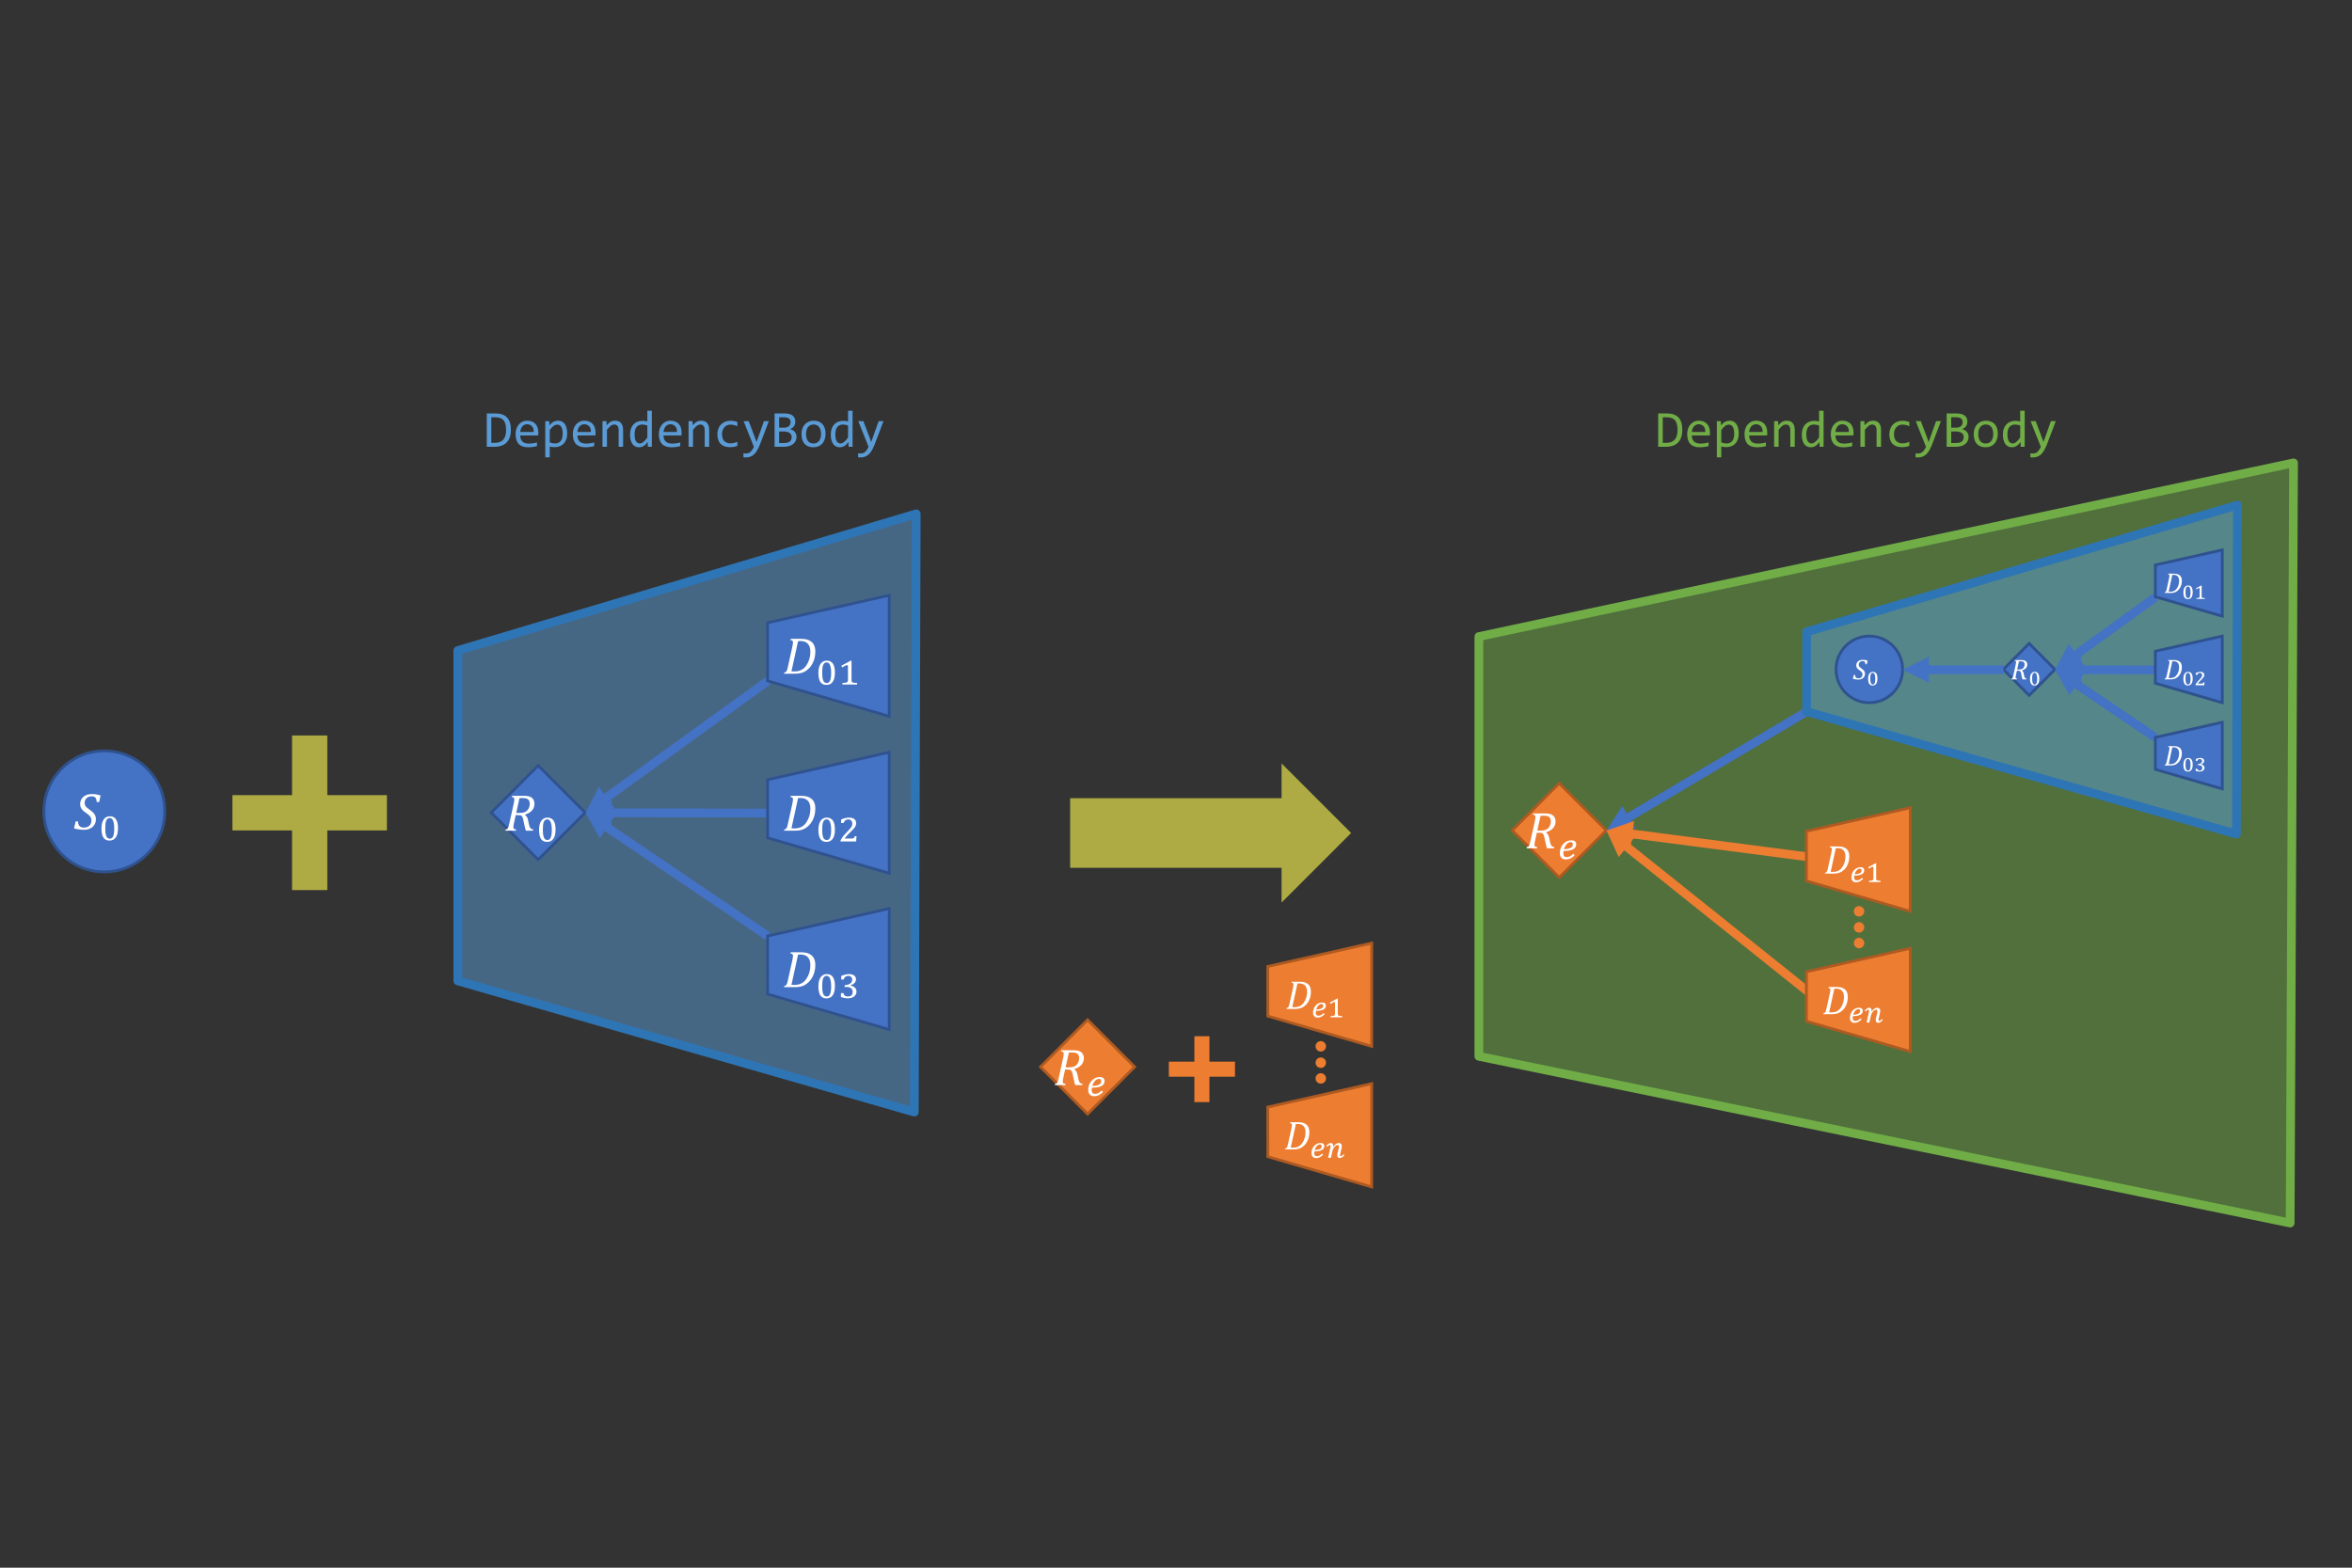 <?xml version="1.0" encoding="UTF-8" standalone="no"?>
<!-- Created with Inkscape (http://www.inkscape.org/) -->

<svg
   width="1080"
   height="720"
   viewBox="0 0 285.75 190.5"
   version="1.1"
   id="svg1"
   xml:space="preserve"
   inkscape:export-filename="extend_many.svg"
   inkscape:export-xdpi="96"
   inkscape:export-ydpi="96"
   xmlns:inkscape="http://www.inkscape.org/namespaces/inkscape"
   xmlns:sodipodi="http://sodipodi.sourceforge.net/DTD/sodipodi-0.dtd"
   xmlns:xlink="http://www.w3.org/1999/xlink"
   xmlns="http://www.w3.org/2000/svg"
   xmlns:svg="http://www.w3.org/2000/svg"><rect x="0" y="0" width="285.75" height="190.5" fill="#333333" stroke="none"/><sodipodi:namedview
     id="namedview1"
     pagecolor="#ffffff"
     bordercolor="#000000"
     borderopacity="0"
     inkscape:showpageshadow="false"
     inkscape:pageopacity="0.0"
     inkscape:pagecheckerboard="false"
     inkscape:deskcolor="#d1d1d1"
     inkscape:document-units="mm"
     showborder="false"
     borderlayer="false"
     shape-rendering="crispEdges" /><defs
     id="defs1"><g
       id="g38"><g
         id="glyph-0-0-82"><path
           d="m 7.25,-5.438 c 0.281,0.211 0.504,0.461 0.672,0.75 0.176,0.293 0.316,0.699 0.422,1.219 l 0.203,1.031 c 0.062,0.324 0.133,0.617 0.219,0.875 0.082,0.25 0.18,0.453 0.297,0.609 0.113,0.148 0.238,0.262 0.375,0.344 0.145,0.074 0.359,0.133 0.641,0.172 L 9.984,0 h -2.438 c -0.188,-0.52 -0.355,-1.141 -0.5,-1.859 l -0.391,-1.875 C 6.594,-4.047 6.516,-4.312 6.422,-4.531 c -0.086,-0.227 -0.188,-0.398 -0.312,-0.516 -0.125,-0.125 -0.273,-0.203 -0.438,-0.234 -0.168,-0.039 -0.375,-0.062 -0.625,-0.062 h -1 L 3.438,-2.562 c -0.055,0.23 -0.09,0.414 -0.109,0.547 -0.023,0.137 -0.043,0.281 -0.062,0.438 C 3.254,-1.43 3.25,-1.301 3.25,-1.188 c 0,0.18 0.023,0.32 0.078,0.422 0.062,0.105 0.148,0.184 0.266,0.234 0.125,0.043 0.328,0.074 0.609,0.094 L 4.109,0 H 0.5 l 0.094,-0.438 c 0.227,-0.031 0.395,-0.082 0.5,-0.156 C 1.207,-0.676 1.301,-0.785 1.375,-0.922 1.457,-1.066 1.531,-1.238 1.594,-1.438 1.656,-1.645 1.75,-2.039 1.875,-2.625 l 1.5,-6.766 C 3.5,-9.973 3.562,-10.438 3.562,-10.781 c 0,-0.281 -0.07,-0.477 -0.203,-0.594 -0.125,-0.113 -0.344,-0.176 -0.656,-0.188 L 2.797,-12 H 6.719 c 0.613,0 1.117,0.039 1.516,0.109 0.395,0.074 0.727,0.184 1,0.328 0.281,0.148 0.516,0.34 0.703,0.578 0.188,0.23 0.328,0.492 0.422,0.781 0.094,0.281 0.141,0.59 0.141,0.922 0,0.906 -0.277,1.68 -0.828,2.312 C 9.117,-6.344 8.312,-5.863 7.25,-5.531 Z m -2,-0.656 c 0.852,0 1.523,-0.113 2.016,-0.344 C 7.754,-6.664 8.145,-7.039 8.438,-7.562 8.727,-8.082 8.875,-8.645 8.875,-9.25 8.875,-9.508 8.848,-9.734 8.797,-9.922 8.754,-10.117 8.691,-10.281 8.609,-10.406 8.535,-10.539 8.438,-10.656 8.312,-10.75 8.195,-10.852 8.051,-10.941 7.875,-11.016 c -0.168,-0.07 -0.371,-0.125 -0.609,-0.156 -0.23,-0.031 -0.543,-0.047 -0.938,-0.047 -0.312,0 -0.641,0.012 -0.984,0.031 l -1.125,5.094 z m 0,0"
           id="path1-4" /></g><g
         id="glyph-0-1-66"><path
           d="m 6.141,-12 c 0.883,0 1.598,0.07 2.141,0.203 0.551,0.137 1.066,0.383 1.547,0.734 0.477,0.355 0.836,0.824 1.078,1.406 0.238,0.574 0.359,1.262 0.359,2.062 0,0.793 -0.094,1.547 -0.281,2.266 -0.18,0.719 -0.438,1.387 -0.781,2 -0.336,0.605 -0.742,1.133 -1.219,1.578 -0.469,0.449 -0.93,0.793 -1.375,1.031 -0.449,0.242 -0.949,0.422 -1.5,0.547 C 5.566,-0.055 4.926,0 4.188,0 H 0.5 l 0.094,-0.438 c 0.227,-0.031 0.395,-0.082 0.5,-0.156 C 1.207,-0.676 1.301,-0.785 1.375,-0.922 1.457,-1.066 1.531,-1.238 1.594,-1.438 1.656,-1.645 1.75,-2.039 1.875,-2.625 l 1.5,-6.766 c 0.125,-0.582 0.188,-1.051 0.188,-1.406 0,-0.281 -0.07,-0.473 -0.203,-0.578 -0.137,-0.113 -0.355,-0.176 -0.656,-0.188 L 2.797,-12 Z m -3.094,11.188 c 0.176,0.023 0.504,0.031 0.984,0.031 0.945,0 1.75,-0.164 2.406,-0.5 0.664,-0.332 1.238,-0.848 1.719,-1.547 0.477,-0.707 0.832,-1.453 1.062,-2.234 0.227,-0.781 0.344,-1.609 0.344,-2.484 0,-1.219 -0.289,-2.133 -0.859,-2.75 -0.574,-0.625 -1.422,-0.938 -2.547,-0.938 -0.25,0 -0.527,0.012 -0.828,0.031 z m 0,0"
           id="path2-96" /></g><g
         id="glyph-0-2-3"><path
           d="m 1.5,-2.734 c 0,0.719 0.164,1.258 0.5,1.609 0.332,0.344 0.844,0.516 1.531,0.516 0.801,0 1.426,-0.219 1.875,-0.656 0.457,-0.438 0.688,-1.039 0.688,-1.812 0,-0.352 -0.062,-0.664 -0.188,-0.938 -0.125,-0.281 -0.32,-0.539 -0.578,-0.781 -0.25,-0.25 -0.617,-0.535 -1.094,-0.859 C 3.805,-5.945 3.445,-6.234 3.156,-6.516 2.863,-6.805 2.633,-7.125 2.469,-7.469 c -0.168,-0.352 -0.25,-0.75 -0.25,-1.188 0,-0.688 0.164,-1.297 0.5,-1.828 0.332,-0.531 0.801,-0.938 1.406,-1.219 0.613,-0.289 1.316,-0.438 2.109,-0.438 0.539,0 1.039,0.039 1.5,0.109 0.457,0.074 0.969,0.199 1.531,0.375 l -0.5,2.266 h -0.844 c -0.023,-0.5 -0.102,-0.891 -0.234,-1.172 -0.125,-0.289 -0.309,-0.492 -0.547,-0.609 -0.242,-0.125 -0.559,-0.188 -0.953,-0.188 -0.492,0 -0.922,0.102 -1.297,0.297 -0.367,0.199 -0.648,0.469 -0.844,0.812 -0.188,0.344 -0.281,0.727 -0.281,1.141 0,0.438 0.113,0.824 0.344,1.156 0.238,0.336 0.688,0.727 1.344,1.172 0.57,0.406 1.008,0.766 1.312,1.078 0.301,0.312 0.52,0.648 0.656,1 0.145,0.344 0.219,0.75 0.219,1.219 0,0.711 -0.172,1.344 -0.516,1.906 -0.336,0.555 -0.812,0.98 -1.438,1.281 C 5.062,0.004 4.348,0.156 3.547,0.156 3.016,0.156 2.438,0.109 1.812,0.016 1.188,-0.066 0.625,-0.176 0.125,-0.312 l 0.531,-2.422 z m 0,0"
           id="path3-1" /></g><g
         id="glyph-1-0-0"><path
           d="M 3.688,0.141 C 2.75,0.141 2.051,-0.195 1.594,-0.875 1.145,-1.562 0.922,-2.598 0.922,-3.984 c 0,-0.727 0.066,-1.352 0.203,-1.875 0.145,-0.531 0.344,-0.969 0.594,-1.312 0.258,-0.352 0.562,-0.613 0.906,-0.781 0.352,-0.176 0.742,-0.266 1.172,-0.266 0.5,0 0.926,0.094 1.281,0.281 0.363,0.188 0.656,0.461 0.875,0.812 0.227,0.344 0.395,0.773 0.5,1.281 0.102,0.5 0.156,1.07 0.156,1.703 0,1.406 -0.25,2.477 -0.75,3.203 -0.5,0.719 -1.227,1.078 -2.172,1.078 z m -1.453,-4.281 c 0,0.637 0.023,1.184 0.078,1.641 0.062,0.461 0.156,0.84 0.281,1.141 0.133,0.293 0.301,0.508 0.5,0.641 0.195,0.137 0.43,0.203 0.703,0.203 0.25,0 0.469,-0.062 0.656,-0.188 0.188,-0.133 0.344,-0.336 0.469,-0.609 0.125,-0.281 0.219,-0.633 0.281,-1.062 0.07,-0.426 0.109,-0.926 0.109,-1.5 0,-0.656 -0.039,-1.219 -0.109,-1.688 C 5.129,-6.031 5.031,-6.414 4.906,-6.719 4.781,-7.02 4.617,-7.242 4.422,-7.391 c -0.188,-0.145 -0.406,-0.219 -0.656,-0.219 -0.305,0 -0.555,0.078 -0.75,0.234 -0.199,0.156 -0.355,0.387 -0.469,0.688 -0.117,0.293 -0.199,0.656 -0.25,1.094 -0.043,0.43 -0.062,0.914 -0.062,1.453 z m 0,0"
           id="path4-3" /></g><g
         id="glyph-1-1-8"><path
           d="m 1.094,-6.328 v -1.25 c 0.5,-0.207 0.969,-0.363 1.406,-0.469 0.445,-0.113 0.875,-0.172 1.281,-0.172 0.332,0 0.645,0.039 0.938,0.109 0.301,0.074 0.555,0.184 0.766,0.328 0.219,0.148 0.383,0.328 0.5,0.547 0.125,0.219 0.188,0.469 0.188,0.75 0,0.273 -0.039,0.512 -0.109,0.719 C 5.988,-5.555 5.867,-5.363 5.703,-5.188 5.547,-5.02 5.352,-4.867 5.125,-4.734 4.895,-4.598 4.629,-4.469 4.328,-4.344 v 0.078 c 0.281,0.055 0.539,0.137 0.781,0.25 0.25,0.105 0.469,0.246 0.656,0.422 0.188,0.168 0.332,0.367 0.438,0.594 0.102,0.219 0.156,0.465 0.156,0.734 0,0.344 -0.062,0.664 -0.188,0.953 -0.125,0.293 -0.32,0.543 -0.578,0.75 -0.25,0.211 -0.562,0.375 -0.938,0.5 C 4.281,0.051 3.848,0.109 3.359,0.109 2.961,0.109 2.562,0.07 2.156,0 1.75,-0.082 1.363,-0.188 1,-0.312 v -1.375 h 0.812 c 0.07,0.211 0.156,0.391 0.25,0.547 0.094,0.148 0.203,0.266 0.328,0.359 0.125,0.094 0.266,0.164 0.422,0.203 0.164,0.043 0.352,0.062 0.562,0.062 0.539,0 0.953,-0.125 1.234,-0.375 0.281,-0.258 0.422,-0.656 0.422,-1.188 0,-0.562 -0.188,-0.988 -0.562,-1.281 -0.367,-0.289 -0.914,-0.438 -1.641,-0.438 h -0.562 V -4.406 C 2.711,-4.426 3.098,-4.488 3.422,-4.594 3.742,-4.695 4.016,-4.832 4.234,-5 4.453,-5.164 4.613,-5.359 4.719,-5.578 4.82,-5.797 4.875,-6.031 4.875,-6.281 4.875,-6.688 4.754,-7.004 4.516,-7.234 4.273,-7.473 3.926,-7.594 3.469,-7.594 c -0.387,0 -0.711,0.109 -0.969,0.328 -0.262,0.211 -0.465,0.523 -0.609,0.938 z m 0,0"
           id="path5-6" /></g><g
         id="glyph-1-2-32"><path
           d="m 4.609,-1.031 c 0.195,0 0.352,-0.004 0.469,-0.016 0.125,-0.02 0.223,-0.055 0.297,-0.109 0.082,-0.051 0.148,-0.129 0.203,-0.234 0.051,-0.102 0.113,-0.242 0.188,-0.422 h 0.594 C 6.336,-1.508 6.316,-1.207 6.297,-0.906 6.273,-0.602 6.254,-0.301 6.234,0 h -5.375 V -0.328 C 0.961,-0.555 1.082,-0.781 1.219,-1 1.352,-1.227 1.504,-1.457 1.672,-1.688 1.848,-1.914 2.039,-2.148 2.25,-2.391 2.469,-2.629 2.707,-2.883 2.969,-3.156 3.363,-3.551 3.688,-3.891 3.938,-4.172 c 0.25,-0.281 0.445,-0.531 0.594,-0.75 C 4.676,-5.141 4.773,-5.344 4.828,-5.531 4.879,-5.719 4.906,-5.914 4.906,-6.125 4.906,-6.344 4.875,-6.539 4.812,-6.719 4.75,-6.906 4.66,-7.062 4.547,-7.188 4.43,-7.312 4.285,-7.41 4.109,-7.484 3.941,-7.555 3.742,-7.594 3.516,-7.594 c -0.398,0 -0.73,0.109 -1,0.328 -0.262,0.211 -0.469,0.516 -0.625,0.922 H 1.062 v -1.234 c 0.539,-0.227 1.039,-0.391 1.5,-0.484 0.457,-0.102 0.867,-0.156 1.234,-0.156 0.438,0 0.812,0.055 1.125,0.156 0.312,0.094 0.562,0.227 0.75,0.391 0.195,0.168 0.336,0.371 0.422,0.609 0.094,0.242 0.141,0.496 0.141,0.766 0,0.168 -0.016,0.324 -0.047,0.469 C 6.164,-5.691 6.125,-5.551 6.062,-5.406 6.008,-5.27 5.938,-5.129 5.844,-4.984 5.75,-4.848 5.633,-4.703 5.5,-4.547 5.395,-4.41 5.254,-4.254 5.078,-4.078 4.91,-3.898 4.727,-3.707 4.531,-3.5 4.332,-3.301 4.117,-3.094 3.891,-2.875 3.672,-2.656 3.457,-2.438 3.25,-2.219 3.051,-2 2.863,-1.785 2.688,-1.578 2.508,-1.379 2.367,-1.195 2.266,-1.031 Z m 0,0"
           id="path6-07" /></g><g
         id="glyph-1-3-97"><path
           d="m 4.641,-1.672 c 0,0.125 0.004,0.242 0.016,0.344 0.008,0.094 0.02,0.172 0.031,0.234 0.02,0.062 0.047,0.121 0.078,0.172 0.031,0.043 0.066,0.078 0.109,0.109 0.051,0.055 0.117,0.094 0.203,0.125 0.094,0.031 0.203,0.059 0.328,0.078 0.133,0.012 0.289,0.023 0.469,0.031 0.188,0.012 0.41,0.023 0.672,0.031 V 0 h -5.031 v -0.547 c 0.25,-0.008 0.457,-0.02 0.625,-0.031 C 2.316,-0.586 2.469,-0.602 2.594,-0.625 c 0.125,-0.02 0.223,-0.039 0.297,-0.062 0.07,-0.02 0.133,-0.051 0.188,-0.094 0.062,-0.031 0.113,-0.066 0.156,-0.109 C 3.273,-0.941 3.305,-1 3.328,-1.062 c 0.031,-0.07 0.051,-0.156 0.062,-0.25 0.02,-0.094 0.031,-0.211 0.031,-0.359 v -4.562 C 3.422,-6.391 3.383,-6.5 3.312,-6.562 3.25,-6.633 3.16,-6.672 3.047,-6.672 c -0.137,0 -0.336,0.07 -0.594,0.203 -0.25,0.137 -0.586,0.336 -1,0.594 C 1.398,-5.969 1.348,-6.062 1.297,-6.156 1.254,-6.258 1.207,-6.363 1.156,-6.469 1.688,-6.75 2.207,-7.031 2.719,-7.312 3.227,-7.602 3.75,-7.891 4.281,-8.172 h 0.391 c -0.012,0.23 -0.023,0.438 -0.031,0.625 0,0.18 0,0.355 0,0.531 0,0.18 0,0.352 0,0.516 z m 0,0"
           id="path7-3" /></g><g
         id="glyph-1-4-7"><path
           d="M 5.922,-1.359 C 5.43,-0.867 4.941,-0.5 4.453,-0.25 3.961,-0.008 3.438,0.109 2.875,0.109 2.539,0.109 2.242,0.062 1.984,-0.031 1.734,-0.133 1.52,-0.281 1.344,-0.469 1.164,-0.656 1.031,-0.883 0.938,-1.156 0.852,-1.438 0.812,-1.75 0.812,-2.094 c 0,-0.238 0.02,-0.488 0.062,-0.75 0.039,-0.258 0.102,-0.52 0.188,-0.781 0.094,-0.258 0.203,-0.508 0.328,-0.75 0.133,-0.25 0.289,-0.484 0.469,-0.703 0.363,-0.438 0.797,-0.781 1.297,-1.031 0.5,-0.25 1.047,-0.375 1.641,-0.375 0.539,0 0.953,0.121 1.234,0.359 0.281,0.242 0.422,0.578 0.422,1.016 C 6.453,-3.578 5,-2.812 2.094,-2.812 2.07,-2.707 2.055,-2.586 2.047,-2.453 2.035,-2.328 2.031,-2.188 2.031,-2.031 c 0,0.461 0.094,0.793 0.281,1 0.188,0.211 0.477,0.312 0.875,0.312 0.207,0 0.406,-0.02 0.594,-0.062 0.188,-0.039 0.367,-0.109 0.547,-0.203 0.188,-0.094 0.367,-0.211 0.547,-0.359 0.176,-0.145 0.367,-0.316 0.578,-0.516 z M 2.234,-3.438 c 0.531,0 0.988,-0.039 1.375,-0.125 C 4.004,-3.645 4.32,-3.754 4.562,-3.891 4.812,-4.023 4.992,-4.188 5.109,-4.375 5.223,-4.57 5.281,-4.785 5.281,-5.016 c 0,-0.258 -0.07,-0.461 -0.203,-0.609 -0.125,-0.156 -0.312,-0.234 -0.562,-0.234 -0.23,0 -0.461,0.059 -0.688,0.172 -0.23,0.117 -0.445,0.281 -0.641,0.5 -0.199,0.211 -0.383,0.465 -0.547,0.766 -0.168,0.293 -0.305,0.621 -0.406,0.984 z m 0,0"
           id="path8-2" /></g><g
         id="glyph-2-0-88"><path
           d="m 0.828,-1.516 c 0,0.398 0.086,0.695 0.266,0.891 0.188,0.188 0.473,0.281 0.859,0.281 0.438,0 0.781,-0.117 1.031,-0.359 0.258,-0.238 0.391,-0.57 0.391,-1 0,-0.195 -0.039,-0.367 -0.109,-0.516 C 3.191,-2.375 3.082,-2.52 2.938,-2.656 2.801,-2.789 2.602,-2.945 2.344,-3.125 2.102,-3.289 1.898,-3.453 1.734,-3.609 1.578,-3.766 1.453,-3.938 1.359,-4.125 1.266,-4.32 1.219,-4.539 1.219,-4.781 1.219,-5.164 1.312,-5.504 1.5,-5.797 1.688,-6.086 1.945,-6.312 2.281,-6.469 c 0.344,-0.164 0.734,-0.25 1.172,-0.25 0.289,0 0.562,0.023 0.812,0.062 C 4.523,-6.613 4.812,-6.539 5.125,-6.438 l -0.281,1.25 H 4.391 C 4.367,-5.469 4.32,-5.688 4.25,-5.844 4.188,-6 4.086,-6.109 3.953,-6.172 3.816,-6.242 3.641,-6.281 3.422,-6.281 c -0.273,0 -0.512,0.059 -0.719,0.172 -0.199,0.105 -0.355,0.25 -0.469,0.438 -0.105,0.188 -0.156,0.402 -0.156,0.641 0,0.242 0.062,0.453 0.188,0.641 0.133,0.18 0.383,0.391 0.75,0.641 0.312,0.219 0.551,0.418 0.719,0.594 0.164,0.18 0.289,0.367 0.375,0.562 0.082,0.188 0.125,0.414 0.125,0.672 0,0.387 -0.102,0.734 -0.297,1.047 -0.188,0.305 -0.453,0.539 -0.797,0.703 -0.344,0.168 -0.734,0.25 -1.172,0.25 C 1.664,0.078 1.344,0.051 1,0 0.656,-0.039 0.348,-0.098 0.078,-0.172 l 0.281,-1.344 z m 0,0"
           id="path9-6" /></g><g
         id="glyph-2-1-5"><path
           d="m 4,-3.016 c 0.156,0.125 0.281,0.273 0.375,0.438 0.102,0.156 0.18,0.375 0.234,0.656 L 4.719,-1.344 c 0.039,0.18 0.082,0.34 0.125,0.484 C 4.883,-0.723 4.938,-0.613 5,-0.531 c 0.07,0.086 0.145,0.148 0.219,0.188 0.082,0.043 0.195,0.078 0.344,0.109 L 5.516,0 H 4.172 C 4.066,-0.289 3.973,-0.633 3.891,-1.031 L 3.688,-2.062 C 3.645,-2.238 3.598,-2.383 3.547,-2.5 3.504,-2.625 3.445,-2.719 3.375,-2.781 3.301,-2.852 3.219,-2.898 3.125,-2.922 3.039,-2.941 2.93,-2.953 2.797,-2.953 h -0.562 L 1.906,-1.422 C 1.875,-1.285 1.852,-1.18 1.844,-1.109 1.832,-1.035 1.82,-0.957 1.812,-0.875 c -0.012,0.086 -0.016,0.156 -0.016,0.219 0,0.105 0.016,0.188 0.047,0.25 0.031,0.055 0.078,0.094 0.141,0.125 0.07,0.023 0.188,0.039 0.344,0.047 L 2.281,0 h -2 l 0.047,-0.234 c 0.125,-0.02 0.219,-0.051 0.281,-0.094 0.062,-0.051 0.113,-0.113 0.156,-0.188 C 0.805,-0.586 0.844,-0.68 0.875,-0.797 0.914,-0.91 0.973,-1.129 1.047,-1.453 L 1.859,-5.188 C 1.93,-5.508 1.969,-5.766 1.969,-5.953 1.969,-6.117 1.93,-6.227 1.859,-6.281 1.785,-6.344 1.664,-6.379 1.5,-6.391 l 0.047,-0.25 H 3.719 c 0.344,0 0.617,0.023 0.828,0.062 0.219,0.043 0.406,0.105 0.562,0.188 0.156,0.086 0.285,0.188 0.391,0.312 0.102,0.125 0.18,0.273 0.234,0.438 C 5.785,-5.484 5.812,-5.312 5.812,-5.125 c 0,0.492 -0.156,0.914 -0.469,1.266 C 5.039,-3.504 4.594,-3.238 4,-3.062 Z M 2.906,-3.375 c 0.469,0 0.836,-0.062 1.109,-0.188 C 4.285,-3.688 4.5,-3.891 4.656,-4.172 c 0.164,-0.289 0.25,-0.609 0.25,-0.953 0,-0.133 -0.016,-0.254 -0.047,-0.359 C 4.836,-5.598 4.805,-5.688 4.766,-5.75 4.723,-5.82 4.664,-5.883 4.594,-5.938 4.531,-6 4.453,-6.051 4.359,-6.094 4.266,-6.133 4.148,-6.16 4.016,-6.172 3.891,-6.191 3.719,-6.203 3.5,-6.203 c -0.18,0 -0.359,0.008 -0.547,0.016 l -0.625,2.812 z m 0,0"
           id="path10-62" /></g><g
         id="glyph-2-2-22"><path
           d="m 3.391,-6.641 c 0.488,0 0.883,0.043 1.188,0.125 0.312,0.074 0.598,0.211 0.859,0.406 0.258,0.188 0.457,0.445 0.594,0.766 0.133,0.324 0.203,0.703 0.203,1.141 0,0.438 -0.055,0.859 -0.156,1.266 -0.105,0.398 -0.25,0.762 -0.438,1.094 -0.188,0.336 -0.414,0.625 -0.672,0.875 -0.262,0.25 -0.516,0.445 -0.766,0.578 C 3.961,-0.266 3.688,-0.164 3.375,-0.094 3.07,-0.031 2.719,0 2.312,0 H 0.281 l 0.047,-0.234 c 0.125,-0.02 0.219,-0.051 0.281,-0.094 0.062,-0.051 0.113,-0.113 0.156,-0.188 C 0.805,-0.586 0.844,-0.68 0.875,-0.797 0.914,-0.91 0.973,-1.129 1.047,-1.453 L 1.859,-5.188 C 1.93,-5.508 1.969,-5.77 1.969,-5.969 1.969,-6.125 1.93,-6.227 1.859,-6.281 1.785,-6.344 1.664,-6.379 1.5,-6.391 l 0.047,-0.25 z m -1.703,6.188 c 0.094,0.012 0.27,0.016 0.531,0.016 0.531,0 0.977,-0.086 1.344,-0.266 0.363,-0.188 0.676,-0.473 0.938,-0.859 0.27,-0.395 0.469,-0.805 0.594,-1.234 0.125,-0.438 0.188,-0.895 0.188,-1.375 0,-0.676 -0.156,-1.188 -0.469,-1.531 C 4.5,-6.047 4.031,-6.219 3.406,-6.219 c -0.148,0 -0.305,0.008 -0.469,0.016 z m 0,0"
           id="path11-4" /></g><g
         id="glyph-3-0-7"><path
           d="m 2.078,0.078 c -0.531,0 -0.93,-0.191 -1.188,-0.578 -0.25,-0.383 -0.375,-0.969 -0.375,-1.75 0,-0.406 0.035,-0.754 0.109,-1.047 C 0.707,-3.598 0.82,-3.844 0.969,-4.031 1.113,-4.227 1.285,-4.375 1.484,-4.469 1.68,-4.57 1.895,-4.625 2.125,-4.625 c 0.289,0 0.535,0.055 0.734,0.156 0.195,0.105 0.359,0.258 0.484,0.453 0.133,0.199 0.227,0.445 0.281,0.734 0.062,0.281 0.094,0.602 0.094,0.953 0,0.793 -0.141,1.391 -0.422,1.797 -0.281,0.406 -0.688,0.609 -1.219,0.609 z M 1.25,-2.328 c 0,0.355 0.016,0.664 0.047,0.922 0.039,0.262 0.098,0.477 0.172,0.641 0.07,0.168 0.16,0.293 0.266,0.375 0.113,0.074 0.242,0.109 0.391,0.109 0.145,0 0.27,-0.035 0.375,-0.109 0.113,-0.07 0.203,-0.188 0.266,-0.344 0.07,-0.156 0.125,-0.352 0.156,-0.594 0.039,-0.238 0.062,-0.523 0.062,-0.859 0,-0.363 -0.023,-0.676 -0.062,-0.938 C 2.879,-3.395 2.82,-3.613 2.75,-3.781 2.688,-3.945 2.598,-4.07 2.484,-4.156 2.379,-4.238 2.258,-4.281 2.125,-4.281 c -0.168,0 -0.309,0.047 -0.422,0.141 -0.117,0.086 -0.211,0.211 -0.281,0.375 -0.062,0.168 -0.109,0.375 -0.141,0.625 C 1.258,-2.898 1.25,-2.629 1.25,-2.328 Z m 0,0"
           id="path12-15" /></g><g
         id="glyph-3-1-8"><path
           d="M 0.609,-3.562 V -4.266 C 0.891,-4.379 1.156,-4.469 1.406,-4.531 1.656,-4.594 1.895,-4.625 2.125,-4.625 c 0.188,0 0.363,0.023 0.531,0.062 0.164,0.043 0.305,0.105 0.422,0.188 0.125,0.086 0.219,0.188 0.281,0.312 0.07,0.117 0.109,0.258 0.109,0.422 0,0.148 -0.023,0.281 -0.062,0.406 -0.043,0.117 -0.109,0.219 -0.203,0.312 C 3.117,-2.828 3.008,-2.738 2.875,-2.656 2.75,-2.582 2.602,-2.508 2.438,-2.438 v 0.031 c 0.156,0.031 0.301,0.078 0.438,0.141 0.145,0.062 0.27,0.148 0.375,0.25 0.102,0.094 0.18,0.203 0.234,0.328 0.062,0.125 0.094,0.266 0.094,0.422 0,0.188 -0.039,0.367 -0.109,0.531 C 3.395,-0.578 3.285,-0.438 3.141,-0.312 3.004,-0.195 2.832,-0.102 2.625,-0.031 2.414,0.031 2.172,0.062 1.891,0.062 1.66,0.062 1.43,0.039 1.203,0 0.984,-0.051 0.77,-0.109 0.562,-0.172 v -0.781 h 0.453 c 0.039,0.125 0.086,0.23 0.141,0.312 0.051,0.086 0.113,0.152 0.188,0.203 0.07,0.055 0.148,0.094 0.234,0.125 0.094,0.023 0.195,0.031 0.312,0.031 0.312,0 0.547,-0.07 0.703,-0.219 0.156,-0.145 0.234,-0.367 0.234,-0.672 0,-0.312 -0.105,-0.551 -0.312,-0.719 C 2.305,-2.055 2,-2.141 1.594,-2.141 h -0.312 v -0.344 c 0.25,-0.008 0.461,-0.039 0.641,-0.094 C 2.109,-2.641 2.258,-2.719 2.375,-2.812 2.5,-2.906 2.594,-3.016 2.656,-3.141 2.719,-3.266 2.75,-3.395 2.75,-3.531 2.75,-3.758 2.676,-3.938 2.531,-4.062 2.395,-4.195 2.203,-4.266 1.953,-4.266 c -0.219,0 -0.402,0.062 -0.547,0.188 C 1.258,-3.961 1.145,-3.789 1.062,-3.562 Z m 0,0"
           id="path13-98" /></g><g
         id="glyph-3-2-2"><path
           d="m 2.594,-0.578 c 0.113,0 0.203,-0.004 0.266,-0.016 0.062,-0.008 0.113,-0.023 0.156,-0.047 0.051,-0.031 0.094,-0.078 0.125,-0.141 C 3.172,-0.844 3.207,-0.922 3.25,-1.016 H 3.578 C 3.566,-0.848 3.555,-0.676 3.547,-0.5 3.535,-0.332 3.523,-0.164 3.516,0 h -3.031 v -0.188 c 0.062,-0.125 0.129,-0.25 0.203,-0.375 0.07,-0.125 0.156,-0.25 0.25,-0.375 0.094,-0.133 0.203,-0.27 0.328,-0.406 0.125,-0.133 0.258,-0.273 0.406,-0.422 0.219,-0.227 0.395,-0.422 0.531,-0.578 0.145,-0.156 0.258,-0.297 0.344,-0.422 0.082,-0.125 0.141,-0.238 0.172,-0.344 0.031,-0.102 0.047,-0.219 0.047,-0.344 0,-0.113 -0.023,-0.223 -0.062,-0.328 C 2.672,-3.883 2.625,-3.973 2.562,-4.047 c -0.062,-0.07 -0.148,-0.125 -0.25,-0.156 -0.094,-0.039 -0.211,-0.062 -0.344,-0.062 -0.219,0 -0.406,0.062 -0.562,0.188 C 1.258,-3.961 1.145,-3.789 1.062,-3.562 H 0.594 V -4.266 C 0.906,-4.391 1.188,-4.477 1.438,-4.531 1.695,-4.594 1.926,-4.625 2.125,-4.625 c 0.25,0 0.461,0.031 0.641,0.094 0.176,0.055 0.316,0.125 0.422,0.219 0.113,0.094 0.191,0.211 0.234,0.344 C 3.473,-3.832 3.5,-3.688 3.5,-3.531 c 0,0.086 -0.008,0.168 -0.016,0.25 -0.012,0.086 -0.039,0.168 -0.078,0.25 -0.031,0.074 -0.074,0.152 -0.125,0.234 -0.055,0.074 -0.117,0.152 -0.188,0.234 -0.062,0.074 -0.141,0.164 -0.234,0.266 -0.094,0.105 -0.199,0.215 -0.312,0.328 C 2.43,-1.852 2.312,-1.734 2.188,-1.609 2.062,-1.492 1.941,-1.375 1.828,-1.25 1.711,-1.125 1.602,-1.004 1.5,-0.891 c -0.094,0.117 -0.172,0.219 -0.234,0.312 z m 0,0"
           id="path14-35" /></g><g
         id="glyph-3-3-5"><path
           d="m 2.609,-0.938 c 0,0.074 0,0.137 0,0.188 0.008,0.055 0.02,0.102 0.031,0.141 0.008,0.031 0.02,0.062 0.031,0.094 0.02,0.023 0.047,0.043 0.078,0.062 0.02,0.031 0.055,0.059 0.109,0.078 0.051,0.012 0.113,0.023 0.188,0.031 0.07,0.012 0.16,0.023 0.266,0.031 0.102,0 0.227,0 0.375,0 V 0 H 0.844 v -0.312 c 0.145,0 0.266,0 0.359,0 0.102,-0.008 0.188,-0.02 0.25,-0.031 C 1.523,-0.363 1.582,-0.379 1.625,-0.391 1.664,-0.398 1.703,-0.414 1.734,-0.438 1.766,-0.457 1.789,-0.477 1.812,-0.5 1.844,-0.531 1.863,-0.562 1.875,-0.594 1.883,-0.633 1.895,-0.68 1.906,-0.734 1.914,-0.797 1.922,-0.863 1.922,-0.938 V -3.5 c 0,-0.094 -0.023,-0.156 -0.062,-0.188 C 1.828,-3.727 1.781,-3.75 1.719,-3.75 c -0.074,0 -0.184,0.039 -0.328,0.109 -0.148,0.074 -0.336,0.188 -0.562,0.344 -0.031,-0.062 -0.062,-0.117 -0.094,-0.172 C 0.711,-3.52 0.688,-3.578 0.656,-3.641 c 0.289,-0.156 0.582,-0.312 0.875,-0.469 0.289,-0.164 0.582,-0.328 0.875,-0.484 H 2.625 c 0,0.125 -0.008,0.242 -0.016,0.344 0,0.105 0,0.211 0,0.312 0,0.094 0,0.188 0,0.281 z m 0,0"
           id="path15-10" /></g><g
         id="glyph-4-0-8"><path
           d="m 21.688,-11.938 c 0,0.531 -0.012,0.98 -0.031,1.344 -0.012,0.355 -0.031,0.688 -0.062,1 H 6.438 c 0,2.211 0.613,3.906 1.844,5.094 1.238,1.18 3.02,1.766 5.344,1.766 0.625,0 1.25,-0.023 1.875,-0.078 0.633,-0.051 1.242,-0.117 1.828,-0.203 0.594,-0.082 1.16,-0.176 1.703,-0.281 0.539,-0.113 1.039,-0.234 1.5,-0.359 v 3.078 c -1.023,0.281 -2.18,0.512 -3.469,0.688 -1.281,0.188 -2.609,0.281 -3.984,0.281 -1.844,0 -3.438,-0.25 -4.781,-0.75 -1.336,-0.508 -2.43,-1.238 -3.281,-2.188 -0.844,-0.957 -1.477,-2.125 -1.891,-3.5 C 2.719,-7.43 2.516,-9 2.516,-10.75 c 0,-1.52 0.219,-2.957 0.656,-4.312 0.438,-1.363 1.07,-2.555 1.906,-3.578 0.844,-1.031 1.875,-1.844 3.094,-2.438 1.219,-0.602 2.602,-0.906 4.156,-0.906 1.508,0 2.844,0.242 4,0.719 1.164,0.469 2.145,1.137 2.938,2 0.789,0.867 1.391,1.918 1.797,3.156 0.414,1.242 0.625,2.633 0.625,4.172 z m -3.891,-0.547 c 0.039,-0.957 -0.055,-1.832 -0.281,-2.625 -0.23,-0.801 -0.586,-1.488 -1.062,-2.062 C 15.973,-17.742 15.375,-18.191 14.656,-18.516 13.938,-18.836 13.102,-19 12.156,-19 c -0.824,0 -1.574,0.164 -2.25,0.484 -0.668,0.312 -1.246,0.758 -1.734,1.328 -0.492,0.574 -0.887,1.262 -1.188,2.062 -0.293,0.805 -0.477,1.684 -0.547,2.641 z m 0,0"
           id="path16-7" /></g><g
         id="glyph-4-1-0"><path
           d="M 22.906,0 H 17.938 L 12.109,-8.234 6.344,0 H 1.5 l 8.375,-10.844 -7.984,-10.75 H 6.688 l 5.688,8.297 5.562,-8.297 h 4.625 L 14.453,-10.75 Z m 0,0"
           id="path17-9" /></g><g
         id="glyph-4-2-6"><path
           d="M 20.844,-0.297 C 20,-0.086 19.125,0.062 18.219,0.156 c -0.898,0.094 -1.812,0.141 -2.75,0.141 -2.711,0 -4.73,-0.609 -6.062,-1.828 -1.336,-1.227 -2,-3.113 -2,-5.656 V -18.453 H 1.359 V -21.594 H 7.406 v -5.953 L 11.141,-28.5 v 6.906 h 9.703 v 3.141 h -9.703 v 10.969 c 0,1.555 0.41,2.715 1.234,3.484 0.832,0.762 2.051,1.141 3.656,1.141 0.688,0 1.438,-0.051 2.25,-0.156 0.82,-0.113 1.676,-0.285 2.562,-0.516 z m 0,0"
           id="path18-62" /></g><g
         id="glyph-4-3"><path
           d="m 3.438,-21.594 h 3.344 l 0.141,3.484 c 0.633,-0.75 1.242,-1.367 1.828,-1.859 0.594,-0.5 1.172,-0.898 1.734,-1.203 0.57,-0.301 1.148,-0.508 1.734,-0.625 0.594,-0.125 1.203,-0.188 1.828,-0.188 2.227,0 3.91,0.656 5.047,1.969 1.145,1.312 1.719,3.289 1.719,5.922 V 0 h -3.75 v -13.797 c 0,-1.688 -0.32,-2.938 -0.953,-3.75 -0.625,-0.812 -1.562,-1.219 -2.812,-1.219 -0.461,0 -0.906,0.07 -1.344,0.203 -0.438,0.137 -0.898,0.375 -1.375,0.719 -0.469,0.336 -0.98,0.789 -1.531,1.359 -0.555,0.574 -1.172,1.293 -1.859,2.156 V 0 h -3.75 z m 0,0"
           id="path19-91" /></g><g
         id="glyph-4-4"><path
           d="m 2.344,-10.344 c 0,-1.844 0.25,-3.477 0.75,-4.906 0.5,-1.426 1.211,-2.629 2.141,-3.609 0.926,-0.977 2.035,-1.723 3.328,-2.234 1.301,-0.508 2.75,-0.766 4.344,-0.766 0.688,0 1.363,0.047 2.031,0.141 0.664,0.086 1.32,0.215 1.969,0.391 v -9.078 h 3.766 V 0 H 17.312 l -0.125,-4.094 c -1.043,1.523 -2.172,2.652 -3.391,3.391 -1.219,0.727 -2.543,1.094 -3.969,1.094 C 8.598,0.391 7.508,0.133 6.562,-0.375 5.625,-0.895 4.844,-1.625 4.219,-2.562 3.602,-3.508 3.133,-4.641 2.812,-5.953 2.5,-7.273 2.344,-8.738 2.344,-10.344 Z m 3.828,-0.234 c 0,2.605 0.383,4.555 1.156,5.844 0.77,1.281 1.852,1.922 3.25,1.922 0.945,0 1.945,-0.422 3,-1.266 1.062,-0.852 2.172,-2.113 3.328,-3.781 V -17.875 c -0.617,-0.289 -1.297,-0.508 -2.047,-0.656 -0.742,-0.156 -1.477,-0.234 -2.203,-0.234 -2.043,0 -3.637,0.664 -4.781,1.984 -1.137,1.324 -1.703,3.391 -1.703,6.203 z m 0,0"
           id="path20-2" /></g><g
         id="glyph-4-5"><path
           d="M 24.219,8.828 H 0 V 5.719 h 24.219 z m 0,0"
           id="path21-1" /></g><g
         id="glyph-4-6"><path
           d="m 21.906,-11.188 c 0,1.793 -0.25,3.398 -0.75,4.812 -0.492,1.406 -1.195,2.605 -2.109,3.594 -0.906,0.98 -2.016,1.734 -3.328,2.266 -1.305,0.52 -2.773,0.781 -4.406,0.781 -1.273,0 -2.574,-0.121 -3.906,-0.359 C 6.07,-0.344 4.75,-0.734 3.438,-1.266 V -30.406 h 3.75 v 8.375 l -0.172,4 c 1.07,-1.445 2.223,-2.469 3.453,-3.062 1.227,-0.594 2.547,-0.891 3.953,-0.891 1.227,0 2.305,0.262 3.234,0.781 0.938,0.512 1.719,1.234 2.344,2.172 0.633,0.938 1.109,2.074 1.422,3.406 0.32,1.324 0.484,2.805 0.484,4.438 z m -3.828,0.172 c 0,-1.133 -0.086,-2.176 -0.25,-3.125 -0.168,-0.945 -0.434,-1.754 -0.797,-2.422 -0.355,-0.676 -0.812,-1.203 -1.375,-1.578 -0.555,-0.383 -1.219,-0.578 -2,-0.578 -0.469,0 -0.949,0.078 -1.438,0.234 -0.492,0.148 -0.996,0.398 -1.516,0.75 -0.523,0.344 -1.074,0.809 -1.656,1.391 -0.586,0.586 -1.203,1.309 -1.859,2.172 v 10.469 c 0.727,0.293 1.473,0.523 2.234,0.688 0.758,0.156 1.484,0.234 2.172,0.234 0.863,0 1.688,-0.133 2.469,-0.406 0.781,-0.27 1.469,-0.723 2.062,-1.359 0.594,-0.645 1.066,-1.492 1.422,-2.547 0.352,-1.051 0.531,-2.359 0.531,-3.922 z m 0,0"
           id="path22-96" /></g><g
         id="glyph-4-7"><path
           d="m 22.656,-21.594 -7.359,19.312 C 14.535,-0.312 13.75,1.379 12.938,2.797 12.125,4.211 11.238,5.375 10.281,6.281 9.32,7.195 8.27,7.867 7.125,8.297 5.977,8.734 4.691,8.953 3.266,8.953 2.891,8.953 2.551,8.941 2.25,8.922 1.957,8.91 1.629,8.891 1.266,8.859 V 5.469 c 0.32,0.039 0.664,0.078 1.031,0.109 0.375,0.039 0.77,0.062 1.188,0.062 0.688,0 1.328,-0.105 1.922,-0.312 C 6,5.129 6.562,4.801 7.094,4.344 7.625,3.895 8.133,3.312 8.625,2.594 9.113,1.883 9.586,1.02 10.047,0 l -8.625,-21.594 H 5.688 l 5.453,14.281 1.094,3.359 1.25,-3.453 5.062,-14.188 z m 0,0"
           id="path23-11" /></g><g
         id="glyph-4-8"><path
           d="M 23.453,-21.594 20.312,0 H 15.766 L 12.656,-9.031 12.031,-11.234 11.312,-8.906 8.328,0 h -4.406 l -3.125,-21.594 h 3.656 l 1.812,14.672 0.375,3.266 0.938,-2.859 3.141,-9.703 h 2.688 l 3.375,9.578 L 17.75,-3.781 18.078,-6.812 19.75,-21.594 Z m 0,0"
           id="path24-96" /></g><g
         id="glyph-4-9"><path
           d="m 20.812,0 h -3.75 v -13.797 c 0,-1.656 -0.312,-2.895 -0.938,-3.719 -0.625,-0.832 -1.516,-1.25 -2.672,-1.25 -0.512,0 -0.984,0.07 -1.422,0.203 -0.438,0.137 -0.891,0.375 -1.359,0.719 -0.469,0.336 -0.984,0.789 -1.547,1.359 -0.562,0.574 -1.211,1.293 -1.938,2.156 V 0 h -3.75 v -30.406 h 3.75 v 8.812 l -0.125,3.391 c 0.582,-0.695 1.156,-1.285 1.719,-1.766 0.57,-0.488 1.141,-0.879 1.703,-1.172 0.57,-0.301 1.148,-0.516 1.734,-0.641 0.594,-0.133 1.203,-0.203 1.828,-0.203 2.156,0 3.82,0.656 5,1.969 1.176,1.312 1.766,3.289 1.766,5.922 z m 0,0"
           id="path25-6" /></g><g
         id="glyph-5-0-7"><path
           d="m 4.781,-9.359 c 0.695,0 1.258,0.055 1.688,0.156 0.426,0.105 0.828,0.297 1.203,0.578 0.375,0.273 0.656,0.637 0.844,1.094 0.188,0.449 0.281,0.984 0.281,1.609 0,0.617 -0.074,1.203 -0.219,1.766 -0.137,0.562 -0.34,1.086 -0.609,1.562 C 7.707,-2.125 7.391,-1.711 7.016,-1.359 6.648,-1.016 6.289,-0.75 5.938,-0.562 5.594,-0.375 5.203,-0.234 4.766,-0.141 4.336,-0.047 3.836,0 3.266,0 h -2.875 L 0.469,-0.344 c 0.176,-0.02 0.305,-0.062 0.391,-0.125 0.082,-0.062 0.156,-0.145 0.219,-0.25 0.062,-0.113 0.113,-0.25 0.156,-0.406 0.051,-0.156 0.129,-0.461 0.234,-0.922 l 1.172,-5.281 C 2.734,-7.785 2.781,-8.148 2.781,-8.422 2.781,-8.641 2.727,-8.789 2.625,-8.875 2.52,-8.957 2.348,-9.008 2.109,-9.031 L 2.188,-9.359 Z M 2.375,-0.625 c 0.133,0.012 0.391,0.016 0.766,0.016 0.738,0 1.363,-0.129 1.875,-0.391 0.52,-0.258 0.969,-0.66 1.344,-1.203 0.375,-0.551 0.648,-1.133 0.828,-1.75 0.188,-0.613 0.281,-1.258 0.281,-1.938 0,-0.945 -0.227,-1.66 -0.672,-2.141 C 6.348,-8.52 5.688,-8.766 4.812,-8.766 c -0.211,0 -0.43,0.008 -0.656,0.016 z m 0,0"
           id="path26-8" /></g><g
         id="glyph-6-0-3"><path
           d="M 4.641,-1.062 C 4.254,-0.676 3.867,-0.383 3.484,-0.188 3.109,0 2.695,0.094 2.25,0.094 2,0.094 1.77,0.055 1.562,-0.016 1.363,-0.098 1.195,-0.211 1.062,-0.359 0.926,-0.516 0.82,-0.695 0.75,-0.906 0.676,-1.125 0.641,-1.367 0.641,-1.641 c 0,-0.188 0.016,-0.379 0.047,-0.578 0.031,-0.207 0.082,-0.414 0.156,-0.625 C 0.914,-3.051 1,-3.25 1.094,-3.438 c 0.102,-0.195 0.227,-0.379 0.375,-0.547 0.281,-0.344 0.613,-0.613 1,-0.812 0.395,-0.195 0.828,-0.297 1.297,-0.297 0.426,0 0.75,0.094 0.969,0.281 0.219,0.188 0.328,0.453 0.328,0.797 0,1.199 -1.137,1.797 -3.406,1.797 C 1.633,-2.125 1.617,-2.023 1.609,-1.922 1.598,-1.828 1.594,-1.719 1.594,-1.594 c 0,0.355 0.07,0.617 0.219,0.781 0.145,0.168 0.375,0.25 0.688,0.25 0.164,0 0.32,-0.016 0.469,-0.047 0.145,-0.031 0.285,-0.082 0.422,-0.156 0.145,-0.07 0.289,-0.164 0.438,-0.281 C 3.973,-1.16 4.125,-1.301 4.281,-1.469 Z M 1.75,-2.688 c 0.414,-0.008 0.773,-0.047 1.078,-0.109 0.312,-0.062 0.562,-0.145 0.75,-0.25 0.195,-0.113 0.344,-0.242 0.438,-0.391 0.094,-0.156 0.141,-0.32 0.141,-0.5 C 4.156,-4.145 4.102,-4.305 4,-4.422 3.895,-4.535 3.742,-4.594 3.547,-4.594 3.359,-4.594 3.176,-4.547 3,-4.453 2.82,-4.367 2.656,-4.242 2.5,-4.078 2.344,-3.91 2.195,-3.707 2.062,-3.469 1.938,-3.238 1.832,-2.977 1.75,-2.688 Z m 0,0"
           id="path27-2" /></g><g
         id="glyph-6-1-1"><path
           d="M 2.578,-3.766 C 2.898,-4.203 3.219,-4.531 3.531,-4.75 3.844,-4.977 4.164,-5.094 4.5,-5.094 c 0.352,0 0.617,0.102 0.797,0.297 C 5.473,-4.609 5.562,-4.344 5.562,-4 c 0,0.105 -0.016,0.25 -0.047,0.438 -0.031,0.18 -0.074,0.375 -0.125,0.594 C 5.348,-2.758 5.301,-2.539 5.25,-2.312 5.195,-2.082 5.145,-1.867 5.094,-1.672 5.051,-1.484 5.016,-1.32 4.984,-1.188 4.953,-1.051 4.938,-0.969 4.938,-0.938 c 0,0.125 0.02,0.219 0.062,0.281 0.051,0.055 0.129,0.078 0.234,0.078 0.062,0 0.125,-0.008 0.188,-0.031 0.062,-0.02 0.125,-0.055 0.188,-0.109 0.062,-0.051 0.133,-0.113 0.219,-0.188 C 5.91,-0.988 6,-1.086 6.094,-1.203 l 0.344,0.344 C 6.281,-0.703 6.133,-0.562 6,-0.438 c -0.137,0.117 -0.273,0.215 -0.406,0.297 -0.125,0.074 -0.25,0.133 -0.375,0.172 -0.125,0.039 -0.262,0.062 -0.406,0.062 -0.117,0 -0.227,-0.027 -0.328,-0.078 -0.105,-0.039 -0.195,-0.102 -0.266,-0.188 -0.074,-0.082 -0.133,-0.176 -0.172,-0.281 -0.043,-0.113 -0.062,-0.238 -0.062,-0.375 0,-0.133 0.016,-0.289 0.047,-0.469 0.031,-0.176 0.07,-0.367 0.125,-0.578 0.062,-0.219 0.117,-0.426 0.172,-0.625 0.051,-0.195 0.094,-0.379 0.125,-0.547 0.039,-0.164 0.07,-0.312 0.094,-0.438 0.02,-0.133 0.031,-0.25 0.031,-0.344 0,-0.195 -0.043,-0.344 -0.125,-0.438 -0.074,-0.102 -0.195,-0.156 -0.359,-0.156 -0.105,0 -0.215,0.027 -0.328,0.078 -0.117,0.055 -0.23,0.125 -0.344,0.219 -0.117,0.094 -0.23,0.203 -0.344,0.328 -0.105,0.125 -0.203,0.262 -0.297,0.406 -0.094,0.137 -0.18,0.281 -0.25,0.438 C 2.457,-2.805 2.406,-2.656 2.375,-2.5 L 1.812,0 H 0.844 l 0.734,-3.25 c 0.051,-0.164 0.082,-0.316 0.094,-0.453 0.02,-0.145 0.031,-0.258 0.031,-0.344 0,-0.238 -0.094,-0.359 -0.281,-0.359 -0.062,0 -0.125,0.016 -0.188,0.047 C 1.172,-4.336 1.102,-4.301 1.031,-4.25 0.969,-4.207 0.895,-4.145 0.812,-4.062 0.738,-3.988 0.648,-3.898 0.547,-3.797 L 0.203,-4.125 c 0.164,-0.164 0.316,-0.312 0.453,-0.438 0.133,-0.125 0.266,-0.223 0.391,-0.297 0.125,-0.082 0.25,-0.141 0.375,-0.172 0.125,-0.039 0.254,-0.062 0.391,-0.062 0.25,0 0.438,0.086 0.562,0.25 0.133,0.156 0.203,0.371 0.203,0.641 0,0.062 -0.008,0.133 -0.016,0.203 C 2.551,-3.926 2.531,-3.859 2.5,-3.797 Z m 0,0"
           id="path28-67" /></g><g
         id="glyph-6-2-0"><path
           d="m 3.641,-1.312 c 0,0.105 0,0.195 0,0.266 0.008,0.074 0.02,0.137 0.031,0.188 0.02,0.055 0.039,0.102 0.062,0.141 0.031,0.031 0.062,0.062 0.094,0.094 0.039,0.031 0.094,0.059 0.156,0.078 0.07,0.023 0.16,0.043 0.266,0.062 0.102,0.012 0.223,0.023 0.359,0.031 0.145,0.012 0.32,0.016 0.531,0.016 V 0 H 1.188 v -0.438 c 0.195,0 0.363,-0.004 0.5,-0.016 0.133,-0.008 0.25,-0.02 0.344,-0.031 C 2.125,-0.504 2.195,-0.52 2.25,-0.531 2.312,-0.551 2.367,-0.578 2.422,-0.609 2.461,-0.641 2.5,-0.672 2.531,-0.703 2.562,-0.734 2.586,-0.773 2.609,-0.828 2.629,-0.891 2.645,-0.957 2.656,-1.031 2.676,-1.102 2.688,-1.195 2.688,-1.312 v -3.578 c 0,-0.125 -0.027,-0.211 -0.078,-0.266 -0.055,-0.051 -0.125,-0.078 -0.219,-0.078 -0.105,0 -0.262,0.055 -0.469,0.156 -0.199,0.105 -0.461,0.262 -0.781,0.469 -0.043,-0.07 -0.086,-0.145 -0.125,-0.219 -0.031,-0.082 -0.07,-0.164 -0.109,-0.25 0.414,-0.219 0.82,-0.438 1.219,-0.656 0.406,-0.227 0.816,-0.457 1.234,-0.688 h 0.312 c -0.012,0.188 -0.023,0.355 -0.031,0.5 0,0.148 0,0.289 0,0.422 0,0.137 0,0.266 0,0.391 z m 0,0"
           id="path29-5" /></g><g
         id="glyph-7-0-0"><path
           d="m 9.25,-5.875 c 0,0.555 -0.043,1.086 -0.125,1.594 -0.086,0.5 -0.219,0.969 -0.406,1.406 -0.188,0.43 -0.434,0.82 -0.734,1.172 -0.293,0.355 -0.656,0.664 -1.094,0.922 -0.438,0.25 -0.945,0.445 -1.516,0.578 C 4.801,-0.066 4.148,0 3.422,0 h -2.469 v -11.484 h 2.969 c 1.789,0 3.125,0.465 4,1.391 C 8.805,-9.176 9.25,-7.77 9.25,-5.875 Z M 7.609,-5.75 C 7.609,-6.57 7.531,-7.266 7.375,-7.828 7.227,-8.391 7,-8.844 6.688,-9.188 6.375,-9.531 5.984,-9.781 5.516,-9.938 5.047,-10.094 4.5,-10.172 3.875,-10.172 H 2.516 v 8.812 H 3.688 c 2.613,0 3.922,-1.461 3.922,-4.391 z m 0,0"
           id="path30-1" /></g><g
         id="glyph-7-1-6"><path
           d="m 8.859,-4.875 c 0,0.219 -0.008,0.402 -0.016,0.547 0,0.148 -0.008,0.281 -0.016,0.406 H 2.625 c 0,0.906 0.25,1.605 0.75,2.094 0.508,0.48 1.238,0.719 2.188,0.719 0.258,0 0.516,-0.008 0.766,-0.031 0.258,-0.02 0.508,-0.047 0.75,-0.078 0.238,-0.039 0.469,-0.082 0.688,-0.125 0.227,-0.051 0.438,-0.102 0.625,-0.156 v 1.266 C 7.973,-0.117 7.5,-0.023 6.969,0.047 6.445,0.117 5.906,0.156 5.344,0.156 4.582,0.156 3.93,0.055 3.391,-0.141 2.848,-0.348 2.398,-0.645 2.047,-1.031 c -0.344,-0.395 -0.602,-0.875 -0.766,-1.438 -0.168,-0.57 -0.25,-1.211 -0.25,-1.922 0,-0.625 0.086,-1.211 0.266,-1.766 0.176,-0.551 0.438,-1.035 0.781,-1.453 0.344,-0.426 0.766,-0.758 1.266,-1 0.5,-0.25 1.062,-0.375 1.688,-0.375 0.613,0 1.16,0.102 1.641,0.297 0.477,0.188 0.879,0.461 1.203,0.812 0.32,0.355 0.566,0.789 0.734,1.297 0.164,0.512 0.25,1.078 0.25,1.703 z M 7.266,-5.094 C 7.285,-5.488 7.25,-5.848 7.156,-6.172 7.062,-6.492 6.914,-6.77 6.719,-7 6.52,-7.238 6.273,-7.426 5.984,-7.562 5.691,-7.695 5.352,-7.766 4.969,-7.766 c -0.336,0 -0.641,0.07 -0.922,0.203 -0.273,0.125 -0.508,0.309 -0.703,0.547 -0.199,0.23 -0.359,0.512 -0.484,0.844 -0.125,0.324 -0.203,0.684 -0.234,1.078 z m 0,0"
           id="path31-3" /></g><g
         id="glyph-7-2-8"><path
           d="m 8.953,-4.578 c 0,0.793 -0.117,1.48 -0.344,2.062 -0.219,0.586 -0.523,1.074 -0.906,1.469 -0.387,0.387 -0.844,0.68 -1.375,0.875 C 5.805,0.016 5.238,0.109 4.625,0.109 4.344,0.109 4.062,0.094 3.781,0.062 3.5,0.031 3.219,-0.02 2.938,-0.094 V 3.609 H 1.406 v -12.438 h 1.359 l 0.094,1.484 c 0.445,-0.602 0.914,-1.023 1.406,-1.266 0.5,-0.25 1.039,-0.375 1.625,-0.375 0.5,0 0.938,0.109 1.312,0.328 0.383,0.211 0.707,0.508 0.969,0.891 0.258,0.375 0.453,0.836 0.578,1.375 0.133,0.543 0.203,1.148 0.203,1.812 z M 7.391,-4.5 c 0,-0.457 -0.039,-0.879 -0.109,-1.266 -0.062,-0.395 -0.172,-0.727 -0.328,-1 -0.148,-0.281 -0.336,-0.492 -0.562,-0.641 -0.219,-0.156 -0.492,-0.234 -0.812,-0.234 -0.188,0 -0.387,0.031 -0.594,0.094 -0.199,0.055 -0.406,0.152 -0.625,0.297 -0.211,0.148 -0.434,0.34 -0.672,0.578 -0.23,0.242 -0.48,0.531 -0.75,0.875 v 4.281 c 0.281,0.117 0.578,0.211 0.891,0.281 0.312,0.062 0.613,0.094 0.906,0.094 0.832,0 1.484,-0.273 1.953,-0.828 C 7.156,-2.531 7.391,-3.375 7.391,-4.5 Z m 0,0"
           id="path32-2" /></g><g
         id="glyph-7-3-7"><path
           d="m 1.406,-8.828 h 1.359 l 0.062,1.422 c 0.258,-0.301 0.508,-0.551 0.75,-0.75 0.238,-0.207 0.473,-0.367 0.703,-0.484 0.227,-0.125 0.461,-0.211 0.703,-0.266 0.25,-0.051 0.5,-0.078 0.75,-0.078 0.914,0 1.602,0.273 2.062,0.812 C 8.266,-7.641 8.5,-6.832 8.5,-5.75 V 0 H 6.969 v -5.641 c 0,-0.688 -0.133,-1.195 -0.391,-1.531 -0.25,-0.332 -0.633,-0.5 -1.141,-0.5 -0.188,0 -0.375,0.031 -0.562,0.094 -0.18,0.055 -0.367,0.152 -0.562,0.297 -0.188,0.137 -0.398,0.324 -0.625,0.562 -0.219,0.23 -0.469,0.516 -0.75,0.859 V 0 H 1.406 Z m 0,0"
           id="path33-07" /></g><g
         id="glyph-7-4-1"><path
           d="m 0.953,-4.234 c 0,-0.75 0.102,-1.414 0.312,-2 0.207,-0.582 0.5,-1.07 0.875,-1.469 C 2.516,-8.109 2.969,-8.414 3.5,-8.625 c 0.531,-0.207 1.125,-0.312 1.781,-0.312 0.281,0 0.555,0.023 0.828,0.062 0.27,0.031 0.535,0.09 0.797,0.172 v -3.719 H 8.453 V 0 h -1.375 l -0.062,-1.672 C 6.586,-1.047 6.125,-0.582 5.625,-0.281 5.133,0.008 4.598,0.156 4.016,0.156 c -0.5,0 -0.945,-0.105 -1.328,-0.312 C 2.301,-0.363 1.977,-0.66 1.719,-1.047 1.469,-1.43 1.273,-1.895 1.141,-2.438 c -0.125,-0.539 -0.188,-1.141 -0.188,-1.797 z m 1.562,-0.094 c 0,1.074 0.156,1.871 0.469,2.391 0.32,0.523 0.77,0.781 1.344,0.781 0.383,0 0.789,-0.172 1.219,-0.516 0.438,-0.344 0.891,-0.852 1.359,-1.531 v -4.094 c -0.25,-0.125 -0.531,-0.219 -0.844,-0.281 -0.305,-0.062 -0.602,-0.094 -0.891,-0.094 -0.836,0 -1.484,0.273 -1.953,0.812 -0.469,0.543 -0.703,1.387 -0.703,2.531 z m 0,0"
           id="path34-16" /></g><g
         id="glyph-7-5-6"><path
           d="M 8.266,-0.328 C 7.867,-0.172 7.457,-0.055 7.031,0.016 6.613,0.086 6.18,0.125 5.734,0.125 4.336,0.125 3.266,-0.25 2.516,-1 c -0.75,-0.758 -1.125,-1.867 -1.125,-3.328 0,-0.695 0.109,-1.328 0.328,-1.891 0.219,-0.57 0.52,-1.055 0.906,-1.453 0.395,-0.406 0.863,-0.719 1.406,-0.938 0.551,-0.227 1.156,-0.344 1.812,-0.344 0.445,0 0.867,0.039 1.266,0.109 0.406,0.062 0.789,0.168 1.156,0.312 v 1.453 C 7.879,-7.273 7.488,-7.414 7.094,-7.5 6.695,-7.594 6.289,-7.641 5.875,-7.641 c -0.398,0 -0.773,0.074 -1.125,0.219 C 4.406,-7.273 4.102,-7.062 3.844,-6.781 3.582,-6.5 3.375,-6.156 3.219,-5.75 3.062,-5.344 2.984,-4.883 2.984,-4.375 c 0,1.062 0.258,1.859 0.781,2.391 0.52,0.531 1.238,0.797 2.156,0.797 0.414,0 0.816,-0.047 1.203,-0.141 C 7.52,-1.422 7.898,-1.562 8.266,-1.75 Z m 0,0"
           id="path35-7" /></g><g
         id="glyph-7-6-3"><path
           d="m 9.25,-8.828 -3,7.891 C 5.938,-0.133 5.613,0.555 5.281,1.141 4.957,1.723 4.598,2.195 4.203,2.562 3.805,2.938 3.375,3.211 2.906,3.391 2.438,3.566 1.914,3.656 1.344,3.656 c -0.156,0 -0.297,-0.008 -0.422,-0.016 -0.125,0 -0.262,-0.008 -0.406,-0.016 V 2.234 C 0.648,2.254 0.789,2.27 0.938,2.281 c 0.156,0.008 0.316,0.016 0.484,0.016 0.281,0 0.539,-0.043 0.781,-0.125 0.25,-0.074 0.477,-0.203 0.688,-0.391 0.219,-0.188 0.426,-0.43 0.625,-0.719 C 3.723,0.77 3.922,0.414 4.109,0 l -3.531,-8.828 h 1.75 l 2.219,5.844 L 5,-1.625 l 0.516,-1.406 2.062,-5.797 z m 0,0"
           id="path36-94" /></g><g
         id="glyph-7-7-3"><path
           d="m 8.938,-3.438 c 0,0.555 -0.109,1.043 -0.328,1.469 C 8.391,-1.551 8.082,-1.191 7.688,-0.891 7.301,-0.598 6.828,-0.375 6.266,-0.219 5.703,-0.07 5.078,0 4.391,0 h -3 v -11.484 h 3.281 c 2.562,0 3.844,0.934 3.844,2.797 0,0.617 -0.152,1.148 -0.453,1.594 -0.293,0.449 -0.773,0.781 -1.438,1 0.312,0.055 0.602,0.152 0.875,0.297 C 7.781,-5.66 8.023,-5.477 8.234,-5.25 8.453,-5.031 8.625,-4.77 8.75,-4.469 8.875,-4.164 8.938,-3.82 8.938,-3.438 Z M 6.891,-8.484 c 0,-0.227 -0.039,-0.445 -0.109,-0.656 -0.062,-0.207 -0.184,-0.383 -0.359,-0.531 -0.18,-0.156 -0.418,-0.273 -0.719,-0.359 -0.305,-0.094 -0.68,-0.141 -1.125,-0.141 h -1.625 v 3.594 h 1.562 c 0.352,0 0.676,-0.035 0.969,-0.109 0.289,-0.07 0.539,-0.188 0.75,-0.344 C 6.441,-7.195 6.602,-7.395 6.719,-7.625 6.832,-7.863 6.891,-8.148 6.891,-8.484 Z m 0.375,5.094 c 0,-0.289 -0.062,-0.551 -0.188,-0.781 -0.117,-0.238 -0.293,-0.438 -0.531,-0.594 C 6.316,-4.93 6.031,-5.055 5.688,-5.141 5.352,-5.234 4.973,-5.281 4.547,-5.281 h -1.594 v 3.969 h 1.656 c 0.895,0 1.562,-0.164 2,-0.5 0.438,-0.344 0.656,-0.867 0.656,-1.578 z m 0,0"
           id="path37-9" /></g><g
         id="glyph-7-8-6"><path
           d="m 9.094,-4.484 c 0,0.688 -0.102,1.32 -0.297,1.891 C 8.609,-2.02 8.332,-1.531 7.969,-1.125 7.602,-0.719 7.16,-0.398 6.641,-0.172 6.117,0.047 5.523,0.156 4.859,0.156 4.223,0.156 3.656,0.055 3.156,-0.141 2.656,-0.336 2.227,-0.625 1.875,-1 1.531,-1.383 1.266,-1.859 1.078,-2.422 0.898,-2.984 0.812,-3.629 0.812,-4.359 c 0,-0.688 0.094,-1.312 0.281,-1.875 0.195,-0.562 0.477,-1.047 0.844,-1.453 0.363,-0.414 0.805,-0.734 1.328,-0.953 0.52,-0.227 1.109,-0.344 1.766,-0.344 0.633,0 1.203,0.102 1.703,0.297 0.5,0.199 0.922,0.484 1.266,0.859 0.352,0.375 0.625,0.844 0.812,1.406 0.188,0.562 0.281,1.211 0.281,1.938 z m -1.562,0.078 c 0,-0.551 -0.062,-1.031 -0.188,-1.438 C 7.219,-6.25 7.047,-6.586 6.828,-6.859 6.609,-7.129 6.336,-7.332 6.016,-7.469 5.691,-7.613 5.336,-7.688 4.953,-7.688 c -0.461,0 -0.855,0.094 -1.188,0.281 -0.324,0.18 -0.59,0.418 -0.797,0.719 -0.211,0.293 -0.359,0.637 -0.453,1.031 -0.094,0.398 -0.141,0.812 -0.141,1.25 0,0.543 0.055,1.023 0.172,1.438 0.125,0.406 0.297,0.746 0.516,1.016 0.227,0.273 0.5,0.477 0.812,0.609 0.312,0.137 0.672,0.203 1.078,0.203 0.457,0 0.848,-0.086 1.172,-0.266 C 6.445,-1.582 6.711,-1.816 6.922,-2.109 7.129,-2.41 7.281,-2.758 7.375,-3.156 c 0.102,-0.395 0.156,-0.812 0.156,-1.25 z m 0,0"
           id="path38-2" /></g></g></defs><g
     id="g17"
     transform="matrix(0.495,0,0,0.509,135.541,550.993)"><g
       id="g18"
       transform="matrix(0.713,0,0,0.694,-314.677,-1137.401)"><g
         id="g19"
         transform="translate(-66.883,48.937)"><g
           id="g20"
           transform="translate(25.542)"><g
             id="g21"><g
               id="g22"
               transform="translate(-27.19)"><path
                 fill-rule="evenodd"
                 fill="#5b9bd5"
                 fill-opacity="0.502"
                 stroke-width="3"
                 stroke-linecap="butt"
                 stroke-linejoin="round"
                 stroke="#2e75b6"
                 stroke-opacity="1"
                 stroke-miterlimit="10"
                 d="M 283.436,253.945 441.233,206.925 c -0.219,68.598 -0.438,137.199 -0.66,205.797 L 283.436,367.593 Z m 0,0"
                 id="path39-7" /><path
                 fill-rule="evenodd"
                 fill="#4472c4"
                 fill-opacity="1"
                 stroke-width="0.96"
                 stroke-linecap="butt"
                 stroke-linejoin="miter"
                 stroke="#2f528f"
                 stroke-opacity="1"
                 stroke-miterlimit="8"
                 d="m 294.893,309.703 16.199,-16.199 16.203,16.199 -16.203,16.199 z m 0,0"
                 id="path40-2" /><g
                 fill="#ffffff"
                 fill-opacity="1"
                 id="g40"
                 transform="translate(28.014,0.824)"><use
                   xlink:href="#glyph-0-0-82"
                   x="271.3"
                   y="315.1"
                   id="use40" /></g><g
                 fill="#ffffff"
                 fill-opacity="1"
                 id="g41-9"
                 transform="translate(28.014,0.824)"><use
                   xlink:href="#glyph-1-0-0"
                   x="282.46"
                   y="318.82"
                   id="use41" /></g><path
                 fill-rule="nonzero"
                 fill="#4472c4"
                 fill-opacity="1"
                 d="m 389.264,263.183 -56.711,40.98 1.762,2.43 56.699,-40.969 z m -57.25,37.672 -4.66,8.918 9.93,-1.629 z m 0,0"
                 id="path41-3" /><path
                 fill-rule="nonzero"
                 fill="#4472c4"
                 fill-opacity="1"
                 d="m 390.322,311.355 -55.469,-0.082 v -3 l 55.469,0.082 z m -53.98,2.918 -8.988,-4.508 9.012,-4.492 z m 0,0"
                 id="path42-8" /><path
                 fill-rule="nonzero"
                 fill="#4472c4"
                 fill-opacity="1"
                 d="m 389.295,353.445 -56.57,-38.242 1.68,-2.48 56.57,38.242 z m -57,-34.91 -4.941,-8.77 9.98,1.309 z m 0,0"
                 id="path43-7" /><path
                 fill-rule="evenodd"
                 fill="#4472c4"
                 fill-opacity="1"
                 stroke-width="0.96"
                 stroke-linecap="butt"
                 stroke-linejoin="miter"
                 stroke="#2f528f"
                 stroke-opacity="1"
                 stroke-miterlimit="8"
                 d="m 390.053,352.144 41.883,-9.441 v 41.641 l -41.871,-12.191 z m 0,0"
                 id="path44-3" /><g
                 fill="#ffffff"
                 fill-opacity="1"
                 id="g44"
                 transform="translate(28.014,0.824)"><use
                   xlink:href="#glyph-0-1-66"
                   x="367.22"
                   y="368.93"
                   id="use44" /></g><g
                 fill="#ffffff"
                 fill-opacity="1"
                 id="g46"
                 transform="translate(28.014,0.824)"><use
                   xlink:href="#glyph-1-0-0"
                   x="378.62"
                   y="372.65"
                   id="use45" /><use
                   xlink:href="#glyph-1-1-8"
                   x="386.3"
                   y="372.65"
                   id="use46" /></g><path
                 fill-rule="evenodd"
                 fill="#4472c4"
                 fill-opacity="1"
                 stroke-width="0.96"
                 stroke-linecap="butt"
                 stroke-linejoin="miter"
                 stroke="#2f528f"
                 stroke-opacity="1"
                 stroke-miterlimit="8"
                 d="m 390.053,298.383 41.883,-9.438 v 41.641 l -41.871,-12.191 z m 0,0"
                 id="path46-2" /><g
                 fill="#ffffff"
                 fill-opacity="1"
                 id="g47"
                 transform="translate(28.014,0.824)"><use
                   xlink:href="#glyph-0-1-66"
                   x="367.22"
                   y="315.1"
                   id="use47" /></g><g
                 fill="#ffffff"
                 fill-opacity="1"
                 id="g49"
                 transform="translate(28.014,0.824)"><use
                   xlink:href="#glyph-1-0-0"
                   x="378.62"
                   y="318.82"
                   id="use48" /><use
                   xlink:href="#glyph-1-2-32"
                   x="386.3"
                   y="318.82"
                   id="use49" /></g><path
                 fill-rule="evenodd"
                 fill="#4472c4"
                 fill-opacity="1"
                 stroke-width="0.96"
                 stroke-linecap="butt"
                 stroke-linejoin="miter"
                 stroke="#2f528f"
                 stroke-opacity="1"
                 stroke-miterlimit="8"
                 d="m 390.053,244.383 41.883,-9.438 v 41.641 l -41.871,-12.191 z m 0,0"
                 id="path49-2" /><g
                 fill="#ffffff"
                 fill-opacity="1"
                 id="g50"
                 transform="translate(28.014,0.824)"><use
                   xlink:href="#glyph-0-1-66"
                   x="367.22"
                   y="261.1"
                   id="use50" /></g><g
                 fill="#ffffff"
                 fill-opacity="1"
                 id="g52-4"
                 transform="translate(28.014,0.824)"><use
                   xlink:href="#glyph-1-0-0"
                   x="378.62"
                   y="264.82"
                   id="use51" /><use
                   xlink:href="#glyph-1-3-97"
                   x="386.3"
                   y="264.82"
                   id="use52" /></g><path
                 fill-rule="evenodd"
                 fill="#4472c4"
                 fill-opacity="1"
                 stroke-width="0.96"
                 stroke-linecap="butt"
                 stroke-linejoin="miter"
                 stroke="#2f528f"
                 stroke-opacity="1"
                 stroke-miterlimit="8"
                 d="m 140.936,309.285 c 0,-11.5 9.316,-20.82 20.816,-20.82 11.5,0 20.82,9.32 20.82,20.82 0,11.5 -9.32,20.82 -20.82,20.82 -11.5,0 -20.816,-9.32 -20.816,-20.82 z m 0,0"
                 id="path52-4" /><g
                 fill="#ffffff"
                 fill-opacity="1"
                 id="g53"
                 transform="translate(28.014,0.824)"><use
                   xlink:href="#glyph-0-2-3"
                   x="123.19"
                   y="314.64"
                   id="use53" /></g><g
                 fill="#ffffff"
                 fill-opacity="1"
                 id="g54"
                 transform="translate(28.014,0.824)"><use
                   xlink:href="#glyph-1-0-0"
                   x="131.83"
                   y="318.36"
                   id="use54" /></g><path
                 fill-rule="evenodd"
                 fill="#aeab44"
                 fill-opacity="1"
                 d="m 494.213,304.754 h 72.781 v -11.969 l 23.941,23.938 -23.941,23.941 v -11.969 h -72.781 z m 0,0"
                 id="path54" /><path
                 fill-rule="evenodd"
                 fill="#aeab44"
                 fill-opacity="1"
                 d="m 205.842,303.695 h 20.523 v -20.52 h 12.137 v 20.52 h 20.523 v 12.141 h -20.523 v 20.52 h -12.137 v -20.52 h -20.523 z m 0,0"
                 id="path55" /><path
                 fill-rule="evenodd"
                 fill="#70ad47"
                 fill-opacity="0.502"
                 stroke-width="3"
                 stroke-linecap="butt"
                 stroke-linejoin="round"
                 stroke="#70ad47"
                 stroke-opacity="1"
                 stroke-miterlimit="8"
                 d="m 634.912,249.152 280.441,-59.75 c -0.391,87.16 -0.781,174.32 -1.168,261.48 L 634.912,393.543 Z m 0,0"
                 id="path56" /><path
                 fill-rule="evenodd"
                 fill="#ed7d31"
                 fill-opacity="1"
                 stroke-width="0.96"
                 stroke-linecap="butt"
                 stroke-linejoin="miter"
                 stroke="#ae5a21"
                 stroke-opacity="1"
                 stroke-miterlimit="8"
                 d="m 646.373,315.824 16.199,-16.199 16.203,16.199 -16.203,16.199 z m 0,0"
                 id="path57" /><g
                 fill="#ffffff"
                 fill-opacity="1"
                 id="g57"
                 transform="translate(28.014,0.824)"><use
                   xlink:href="#glyph-0-0-82"
                   x="622.8"
                   y="321.17"
                   id="use57" /></g><g
                 fill="#ffffff"
                 fill-opacity="1"
                 id="g58"
                 transform="translate(28.014,0.824)"><use
                   xlink:href="#glyph-1-4-7"
                   x="633.96"
                   y="324.89"
                   id="use58" /></g><path
                 fill-rule="nonzero"
                 fill="#4472c4"
                 fill-opacity="1"
                 d="m 746.975,273.675 -62.461,37.078 1.531,2.582 62.457,-37.082 z m -62.699,33.727 -5.441,8.461 10.039,-0.719 z m 0,0"
                 id="path58" /><path
                 fill-rule="nonzero"
                 fill="#ed7d31"
                 fill-opacity="1"
                 d="m 757.713,380.836 -73.961,-59.102 1.883,-2.34 73.949,59.09 z m -74.66,-55.82 -4.219,-9.133 9.84,2.102 z m 0,0"
                 id="path59" /><path
                 fill-rule="evenodd"
                 fill="#5b9bd5"
                 fill-opacity="0.502"
                 stroke-width="3"
                 stroke-linecap="butt"
                 stroke-linejoin="round"
                 stroke="#2e75b6"
                 stroke-opacity="1"
                 stroke-miterlimit="8"
                 d="m 747.713,247.515 148.32,-43.59 c -0.121,37.719 -0.238,75.438 -0.359,113.16 L 747.713,274.945 Z m 0,0"
                 id="path60" /><path
                 fill-rule="evenodd"
                 fill="#4472c4"
                 fill-opacity="1"
                 stroke-width="0.96"
                 stroke-linecap="butt"
                 stroke-linejoin="miter"
                 stroke="#2f528f"
                 stroke-opacity="1"
                 stroke-miterlimit="8"
                 d="m 757.854,260.445 c 0,-6.332 5.129,-11.461 11.461,-11.461 6.328,0 11.461,5.129 11.461,11.461 0,6.328 -5.133,11.457 -11.461,11.457 -6.332,0 -11.461,-5.129 -11.461,-11.457 z m 0,0"
                 id="path61" /><g
                 fill="#ffffff"
                 fill-opacity="1"
                 id="g61"
                 transform="translate(28.014,0.824)"><use
                   xlink:href="#glyph-2-0-88"
                   x="735.58"
                   y="263.04"
                   id="use61" /></g><g
                 fill="#ffffff"
                 fill-opacity="1"
                 id="g62"
                 transform="translate(28.014,0.824)"><use
                   xlink:href="#glyph-3-0-7"
                   x="740.38"
                   y="265.08"
                   id="use62" /></g><path
                 fill-rule="evenodd"
                 fill="#4472c4"
                 fill-opacity="1"
                 stroke-width="0.96"
                 stroke-linecap="butt"
                 stroke-linejoin="miter"
                 stroke="#2f528f"
                 stroke-opacity="1"
                 stroke-miterlimit="8"
                 d="m 815.455,260.445 8.879,-8.941 8.879,8.941 -8.879,8.938 z m 0,0"
                 id="path62" /><g
                 fill="#ffffff"
                 fill-opacity="1"
                 id="g63"
                 transform="translate(28.014,0.824)"><use
                   xlink:href="#glyph-2-1-5"
                   x="789.86"
                   y="263.04"
                   id="use63" /></g><g
                 fill="#ffffff"
                 fill-opacity="1"
                 id="g64"
                 transform="translate(28.014,0.824)"><use
                   xlink:href="#glyph-3-0-7"
                   x="796.1"
                   y="265.08"
                   id="use64" /></g><path
                 fill-rule="nonzero"
                 fill="#4472c4"
                 fill-opacity="1"
                 d="m 815.482,259.062 h -27.148 v 3 h 27.148 z m -25.648,-3 -9,4.5 9,4.5 z m 0,0"
                 id="path64" /><path
                 fill-rule="nonzero"
                 fill="#4472c4"
                 fill-opacity="1"
                 d="m 866.936,234.383 -28.461,20.57 1.758,2.43 28.461,-20.559 z m -29,17.262 -4.66,8.918 9.93,-1.617 z m 0,0"
                 id="path65" /><path
                 fill-rule="nonzero"
                 fill="#4472c4"
                 fill-opacity="1"
                 d="m 867.912,262.113 -27.137,-0.039 v -3 l 27.148,0.039 z m -25.648,2.961 -8.988,-4.512 9.008,-4.488 z m 0,0"
                 id="path66" /><path
                 fill-rule="nonzero"
                 fill="#4472c4"
                 fill-opacity="1"
                 d="m 866.975,285.152 -28.332,-19.148 1.68,-2.48 28.332,19.152 z m -28.762,-15.816 -4.938,-8.773 9.977,1.312 z m 0,0"
                 id="path67" /><path
                 fill-rule="evenodd"
                 fill="#4472c4"
                 fill-opacity="1"
                 stroke-width="0.96"
                 stroke-linecap="butt"
                 stroke-linejoin="miter"
                 stroke="#2f528f"
                 stroke-opacity="1"
                 stroke-miterlimit="8"
                 d="m 867.775,283.824 23.039,-5.199 v 22.918 l -23.039,-6.707 z m 0,0"
                 id="path68" /><g
                 fill="#ffffff"
                 fill-opacity="1"
                 id="g68"
                 transform="translate(28.014,0.824)"><use
                   xlink:href="#glyph-2-2-22"
                   x="842.66"
                   y="292.66"
                   id="use68" /></g><g
                 fill="#ffffff"
                 fill-opacity="1"
                 id="g70"
                 transform="translate(28.014,0.824)"><use
                   xlink:href="#glyph-3-0-7"
                   x="848.9"
                   y="294.7"
                   id="use69" /><use
                   xlink:href="#glyph-3-1-8"
                   x="853.1"
                   y="294.7"
                   id="use70" /></g><path
                 fill-rule="evenodd"
                 fill="#4472c4"
                 fill-opacity="1"
                 stroke-width="0.96"
                 stroke-linecap="butt"
                 stroke-linejoin="miter"
                 stroke="#2f528f"
                 stroke-opacity="1"
                 stroke-miterlimit="8"
                 d="m 867.775,254.183 23.039,-5.199 v 22.918 l -23.039,-6.707 z m 0,0"
                 id="path70" /><g
                 fill="#ffffff"
                 fill-opacity="1"
                 id="g71"
                 transform="translate(28.014,0.824)"><use
                   xlink:href="#glyph-2-2-22"
                   x="842.66"
                   y="263.04"
                   id="use71" /></g><g
                 fill="#ffffff"
                 fill-opacity="1"
                 id="g73"
                 transform="translate(28.014,0.824)"><use
                   xlink:href="#glyph-3-0-7"
                   x="848.9"
                   y="265.08"
                   id="use72" /><use
                   xlink:href="#glyph-3-2-2"
                   x="853.1"
                   y="265.08"
                   id="use73" /></g><path
                 fill-rule="evenodd"
                 fill="#4472c4"
                 fill-opacity="1"
                 stroke-width="0.96"
                 stroke-linecap="butt"
                 stroke-linejoin="miter"
                 stroke="#2f528f"
                 stroke-opacity="1"
                 stroke-miterlimit="8"
                 d="m 867.775,224.515 23.039,-5.172 v 22.801 l -23.039,-6.68 z m 0,0"
                 id="path73" /><g
                 fill="#ffffff"
                 fill-opacity="1"
                 id="g74"
                 transform="translate(28.014,0.824)"><use
                   xlink:href="#glyph-2-2-22"
                   x="842.66"
                   y="233.33"
                   id="use74" /></g><g
                 fill="#ffffff"
                 fill-opacity="1"
                 id="g76"
                 transform="translate(28.014,0.824)"><use
                   xlink:href="#glyph-3-0-7"
                   x="848.9"
                   y="235.37"
                   id="use75" /><use
                   xlink:href="#glyph-3-3-5"
                   x="853.1"
                   y="235.37"
                   id="use76" /></g><path
                 fill-rule="nonzero"
                 fill="#ed7d31"
                 fill-opacity="1"
                 d="m 762.565,328.304 -76.492,-9.961 0.391,-2.98 76.492,9.973 z m -75.391,-6.789 -8.34,-5.633 9.508,-3.297 z m 0,0"
                 id="path89" /><path
                 fill-rule="evenodd"
                 fill="#ed7d31"
                 fill-opacity="1"
                 d="m 528.193,395.375 h 8.789 v -8.742 h 5.18 v 8.742 h 8.793 v 5.18 h -8.793 v 8.738 h -5.18 v -8.738 h -8.789 z m 0,0"
                 id="path90" /><path
                 fill-rule="evenodd"
                 fill="#ed7d31"
                 fill-opacity="1"
                 stroke-width="0.96"
                 stroke-linecap="butt"
                 stroke-linejoin="miter"
                 stroke="#ae5a21"
                 stroke-opacity="1"
                 stroke-miterlimit="8"
                 d="m 484.014,397.183 16.199,-16.199 16.199,16.199 -16.199,16.199 z m 0,0"
                 id="path91" /><g
                 fill="#ffffff"
                 fill-opacity="1"
                 id="g91"
                 transform="translate(28.014,0.824)"><use
                   xlink:href="#glyph-0-0-82"
                   x="460.42"
                   y="402.62"
                   id="use91" /></g><g
                 fill="#ffffff"
                 fill-opacity="1"
                 id="g92"
                 transform="translate(28.014,0.824)"><use
                   xlink:href="#glyph-1-4-7"
                   x="471.6"
                   y="406.34"
                   id="use92" /></g><path
                 fill-rule="evenodd"
                 fill="#ed7d31"
                 fill-opacity="1"
                 stroke-width="0.96"
                 stroke-linecap="butt"
                 stroke-linejoin="miter"
                 stroke="#ae5a21"
                 stroke-opacity="1"
                 stroke-miterlimit="8"
                 d="m 562.252,410.996 35.762,-8.051 v 35.52 l -35.75,-10.402 z m 0,0"
                 id="path92" /><g
                 fill="#ffffff"
                 fill-opacity="1"
                 id="g93"
                 transform="translate(28.014,0.824)"><use
                   xlink:href="#glyph-5-0-7"
                   x="539.76"
                   y="424.75"
                   id="use93" /></g><g
                 fill="#ffffff"
                 fill-opacity="1"
                 id="g95"
                 transform="translate(28.014,0.824)"><use
                   xlink:href="#glyph-6-0-3"
                   x="548.64"
                   y="427.63"
                   id="use94" /><use
                   xlink:href="#glyph-6-1-1"
                   x="554.16"
                   y="427.63"
                   id="use95" /></g><path
                 fill-rule="evenodd"
                 fill="#ed7d31"
                 fill-opacity="1"
                 stroke-width="0.96"
                 stroke-linecap="butt"
                 stroke-linejoin="miter"
                 stroke="#ae5a21"
                 stroke-opacity="1"
                 stroke-miterlimit="8"
                 d="m 562.252,362.633 35.762,-8.047 v 35.52 l -35.75,-10.402 z m 0,0"
                 id="path95" /><g
                 fill="#ffffff"
                 fill-opacity="1"
                 id="g96"
                 transform="translate(28.014,0.824)"><use
                   xlink:href="#glyph-5-0-7"
                   x="540.29"
                   y="376.42"
                   id="use96" /></g><g
                 fill="#ffffff"
                 fill-opacity="1"
                 id="g98"
                 transform="translate(28.014,0.824)"><use
                   xlink:href="#glyph-6-0-3"
                   x="549.17"
                   y="379.3"
                   id="use97" /><use
                   xlink:href="#glyph-6-2-0"
                   x="554.69"
                   y="379.3"
                   id="use98" /></g><path
                 fill-rule="evenodd"
                 fill="#ed7d31"
                 fill-opacity="1"
                 d="m 578.693,390.105 c 0,-0.992 0.809,-1.801 1.801,-1.801 0.988,0 1.801,0.809 1.801,1.801 0,0.988 -0.812,1.797 -1.801,1.797 -0.992,0 -1.801,-0.809 -1.801,-1.797 z m 0,0"
                 id="path98" /><path
                 fill-rule="evenodd"
                 fill="#ed7d31"
                 fill-opacity="1"
                 d="m 578.693,395.746 c 0,-0.992 0.809,-1.801 1.801,-1.801 0.988,0 1.801,0.809 1.801,1.801 0,0.988 -0.812,1.797 -1.801,1.797 -0.992,0 -1.801,-0.809 -1.801,-1.797 z m 0,0"
                 id="path99" /><path
                 fill-rule="evenodd"
                 fill="#ed7d31"
                 fill-opacity="1"
                 d="m 578.693,401.144 c 0,-0.992 0.809,-1.801 1.801,-1.801 0.988,0 1.801,0.809 1.801,1.801 0,0.988 -0.812,1.801 -1.801,1.801 -0.992,0 -1.801,-0.812 -1.801,-1.801 z m 0,0"
                 id="path100" /><path
                 fill-rule="evenodd"
                 fill="#ed7d31"
                 fill-opacity="1"
                 stroke-width="0.96"
                 stroke-linecap="butt"
                 stroke-linejoin="miter"
                 stroke="#ae5a21"
                 stroke-opacity="1"
                 stroke-miterlimit="8"
                 d="m 747.654,364.433 35.758,-8.051 v 35.52 l -35.75,-10.398 z m 0,0"
                 id="path101" /><g
                 fill="#ffffff"
                 fill-opacity="1"
                 id="g101"
                 transform="translate(28.014,0.824)"><use
                   xlink:href="#glyph-5-0-7"
                   x="725.11"
                   y="378.22"
                   id="use101" /></g><g
                 fill="#ffffff"
                 fill-opacity="1"
                 id="g103"
                 transform="translate(28.014,0.824)"><use
                   xlink:href="#glyph-6-0-3"
                   x="733.99"
                   y="381.1"
                   id="use102" /><use
                   xlink:href="#glyph-6-1-1"
                   x="739.51"
                   y="381.1"
                   id="use103" /></g><path
                 fill-rule="evenodd"
                 fill="#ed7d31"
                 fill-opacity="1"
                 stroke-width="0.96"
                 stroke-linecap="butt"
                 stroke-linejoin="miter"
                 stroke="#ae5a21"
                 stroke-opacity="1"
                 stroke-miterlimit="8"
                 d="m 747.654,316.105 35.758,-8.082 v 35.641 l -35.75,-10.441 z m 0,0"
                 id="path103" /><g
                 fill="#ffffff"
                 fill-opacity="1"
                 id="g104"
                 transform="translate(28.014,0.824)"><use
                   xlink:href="#glyph-5-0-7"
                   x="725.62"
                   y="329.88"
                   id="use104" /></g><g
                 fill="#ffffff"
                 fill-opacity="1"
                 id="g106"
                 transform="translate(28.014,0.824)"><use
                   xlink:href="#glyph-6-0-3"
                   x="734.5"
                   y="332.76"
                   id="use105" /><use
                   xlink:href="#glyph-6-2-0"
                   x="740.02"
                   y="332.76"
                   id="use106" /></g><path
                 fill-rule="evenodd"
                 fill="#ed7d31"
                 fill-opacity="1"
                 d="m 763.975,343.664 c 0,-0.988 0.809,-1.801 1.801,-1.801 0.988,0 1.797,0.812 1.797,1.801 0,0.988 -0.809,1.801 -1.797,1.801 -0.992,0 -1.801,-0.812 -1.801,-1.801 z m 0,0"
                 id="path106" /><path
                 fill-rule="evenodd"
                 fill="#ed7d31"
                 fill-opacity="1"
                 d="m 763.975,349.183 c 0,-0.988 0.809,-1.801 1.801,-1.801 0.988,0 1.797,0.812 1.797,1.801 0,0.992 -0.809,1.801 -1.797,1.801 -0.992,0 -1.801,-0.809 -1.801,-1.801 z m 0,0"
                 id="path107" /><path
                 fill-rule="evenodd"
                 fill="#ed7d31"
                 fill-opacity="1"
                 d="m 763.975,354.586 c 0,-0.992 0.809,-1.801 1.801,-1.801 0.988,0 1.797,0.809 1.797,1.801 0,0.988 -0.809,1.797 -1.797,1.797 -0.992,0 -1.801,-0.809 -1.801,-1.797 z m 0,0"
                 id="path108" /><g
                 fill="#70ad47"
                 fill-opacity="1"
                 id="g109"
                 transform="translate(28.014,0.824)"><use
                   xlink:href="#glyph-7-0-0"
                   x="667.68"
                   y="183.05"
                   id="use108" /><use
                   xlink:href="#glyph-7-1-6"
                   x="677.58"
                   y="183.05"
                   id="use109" /></g><g
                 fill="#70ad47"
                 fill-opacity="1"
                 id="g111"
                 transform="translate(28.014,0.824)"><use
                   xlink:href="#glyph-7-2-8"
                   x="687.408"
                   y="183.05"
                   id="use110" /><use
                   xlink:href="#glyph-7-1-6"
                   x="697.308"
                   y="183.05"
                   id="use111" /></g><g
                 fill="#70ad47"
                 fill-opacity="1"
                 id="g112"
                 transform="translate(28.014,0.824)"><use
                   xlink:href="#glyph-7-3-7"
                   x="707.136"
                   y="183.05"
                   id="use112" /></g><g
                 fill="#70ad47"
                 fill-opacity="1"
                 id="g114"
                 transform="translate(28.014,0.824)"><use
                   xlink:href="#glyph-7-4-1"
                   x="717.108"
                   y="183.05"
                   id="use113" /><use
                   xlink:href="#glyph-7-1-6"
                   x="727.008"
                   y="183.05"
                   id="use114" /></g><g
                 fill="#70ad47"
                 fill-opacity="1"
                 id="g115"
                 transform="translate(28.014,0.824)"><use
                   xlink:href="#glyph-7-3-7"
                   x="736.836"
                   y="183.05"
                   id="use115" /></g><g
                 fill="#70ad47"
                 fill-opacity="1"
                 id="g117"
                 transform="translate(28.014,0.824)"><use
                   xlink:href="#glyph-7-5-6"
                   x="746.808"
                   y="183.05"
                   id="use116" /><use
                   xlink:href="#glyph-7-6-3"
                   x="756.708"
                   y="183.05"
                   id="use117" /></g><g
                 fill="#70ad47"
                 fill-opacity="1"
                 id="g121"
                 transform="translate(28.014,0.824)"><use
                   xlink:href="#glyph-7-7-3"
                   x="766.536"
                   y="183.05"
                   id="use118" /><use
                   xlink:href="#glyph-7-8-6"
                   x="776.436"
                   y="183.05"
                   id="use119" /><use
                   xlink:href="#glyph-7-4-1"
                   x="786.336"
                   y="183.05"
                   id="use120" /><use
                   xlink:href="#glyph-7-6-3"
                   x="796.236"
                   y="183.05"
                   id="use121" /></g><g
                 fill="#5b9bd5"
                 fill-opacity="1"
                 id="g122"
                 transform="translate(28.014,0.824)"><use
                   xlink:href="#glyph-7-0-0"
                   x="264.43"
                   y="183.05"
                   id="use122" /></g><g
                 fill="#5b9bd5"
                 fill-opacity="1"
                 id="g123"
                 transform="translate(28.014,0.824)"><use
                   xlink:href="#glyph-7-1-6"
                   x="274.276"
                   y="183.05"
                   id="use123" /></g><g
                 fill="#5b9bd5"
                 fill-opacity="1"
                 id="g124"
                 transform="translate(28.014,0.824)"><use
                   xlink:href="#glyph-7-2-8"
                   x="284.122"
                   y="183.05"
                   id="use124" /></g><g
                 fill="#5b9bd5"
                 fill-opacity="1"
                 id="g125"
                 transform="translate(28.014,0.824)"><use
                   xlink:href="#glyph-7-1-6"
                   x="293.968"
                   y="183.05"
                   id="use125" /></g><g
                 fill="#5b9bd5"
                 fill-opacity="1"
                 id="g126"
                 transform="translate(28.014,0.824)"><use
                   xlink:href="#glyph-7-3-7"
                   x="303.814"
                   y="183.05"
                   id="use126" /></g><g
                 fill="#5b9bd5"
                 fill-opacity="1"
                 id="g127"
                 transform="translate(28.014,0.824)"><use
                   xlink:href="#glyph-7-4-1"
                   x="313.75"
                   y="183.05"
                   id="use127" /></g><g
                 fill="#5b9bd5"
                 fill-opacity="1"
                 id="g128"
                 transform="translate(28.014,0.824)"><use
                   xlink:href="#glyph-7-1-6"
                   x="323.596"
                   y="183.05"
                   id="use128" /></g><g
                 fill="#5b9bd5"
                 fill-opacity="1"
                 id="g129"
                 transform="translate(28.014,0.824)"><use
                   xlink:href="#glyph-7-3-7"
                   x="333.442"
                   y="183.05"
                   id="use129" /></g><g
                 fill="#5b9bd5"
                 fill-opacity="1"
                 id="g130"
                 transform="translate(28.014,0.824)"><use
                   xlink:href="#glyph-7-5-6"
                   x="343.378"
                   y="183.05"
                   id="use130" /></g><g
                 fill="#5b9bd5"
                 fill-opacity="1"
                 id="g131"
                 transform="translate(28.014,0.824)"><use
                   xlink:href="#glyph-7-6-3"
                   x="353.224"
                   y="183.05"
                   id="use131" /></g><g
                 fill="#5b9bd5"
                 fill-opacity="1"
                 id="g132"
                 transform="translate(28.014,0.824)"><use
                   xlink:href="#glyph-7-7-3"
                   x="363.07"
                   y="183.05"
                   id="use132" /></g><g
                 fill="#5b9bd5"
                 fill-opacity="1"
                 id="g133"
                 transform="translate(28.014,0.824)"><use
                   xlink:href="#glyph-7-8-6"
                   x="372.916"
                   y="183.05"
                   id="use133" /></g><g
                 fill="#5b9bd5"
                 fill-opacity="1"
                 id="g134"
                 transform="translate(28.014,0.824)"><use
                   xlink:href="#glyph-7-4-1"
                   x="382.852"
                   y="183.05"
                   id="use134" /></g><g
                 fill="#5b9bd5"
                 fill-opacity="1"
                 id="g135"
                 transform="translate(28.014,0.824)"><use
                   xlink:href="#glyph-7-6-3"
                   x="392.698"
                   y="183.05"
                   id="use135" /></g></g></g></g></g></g></g></svg>
